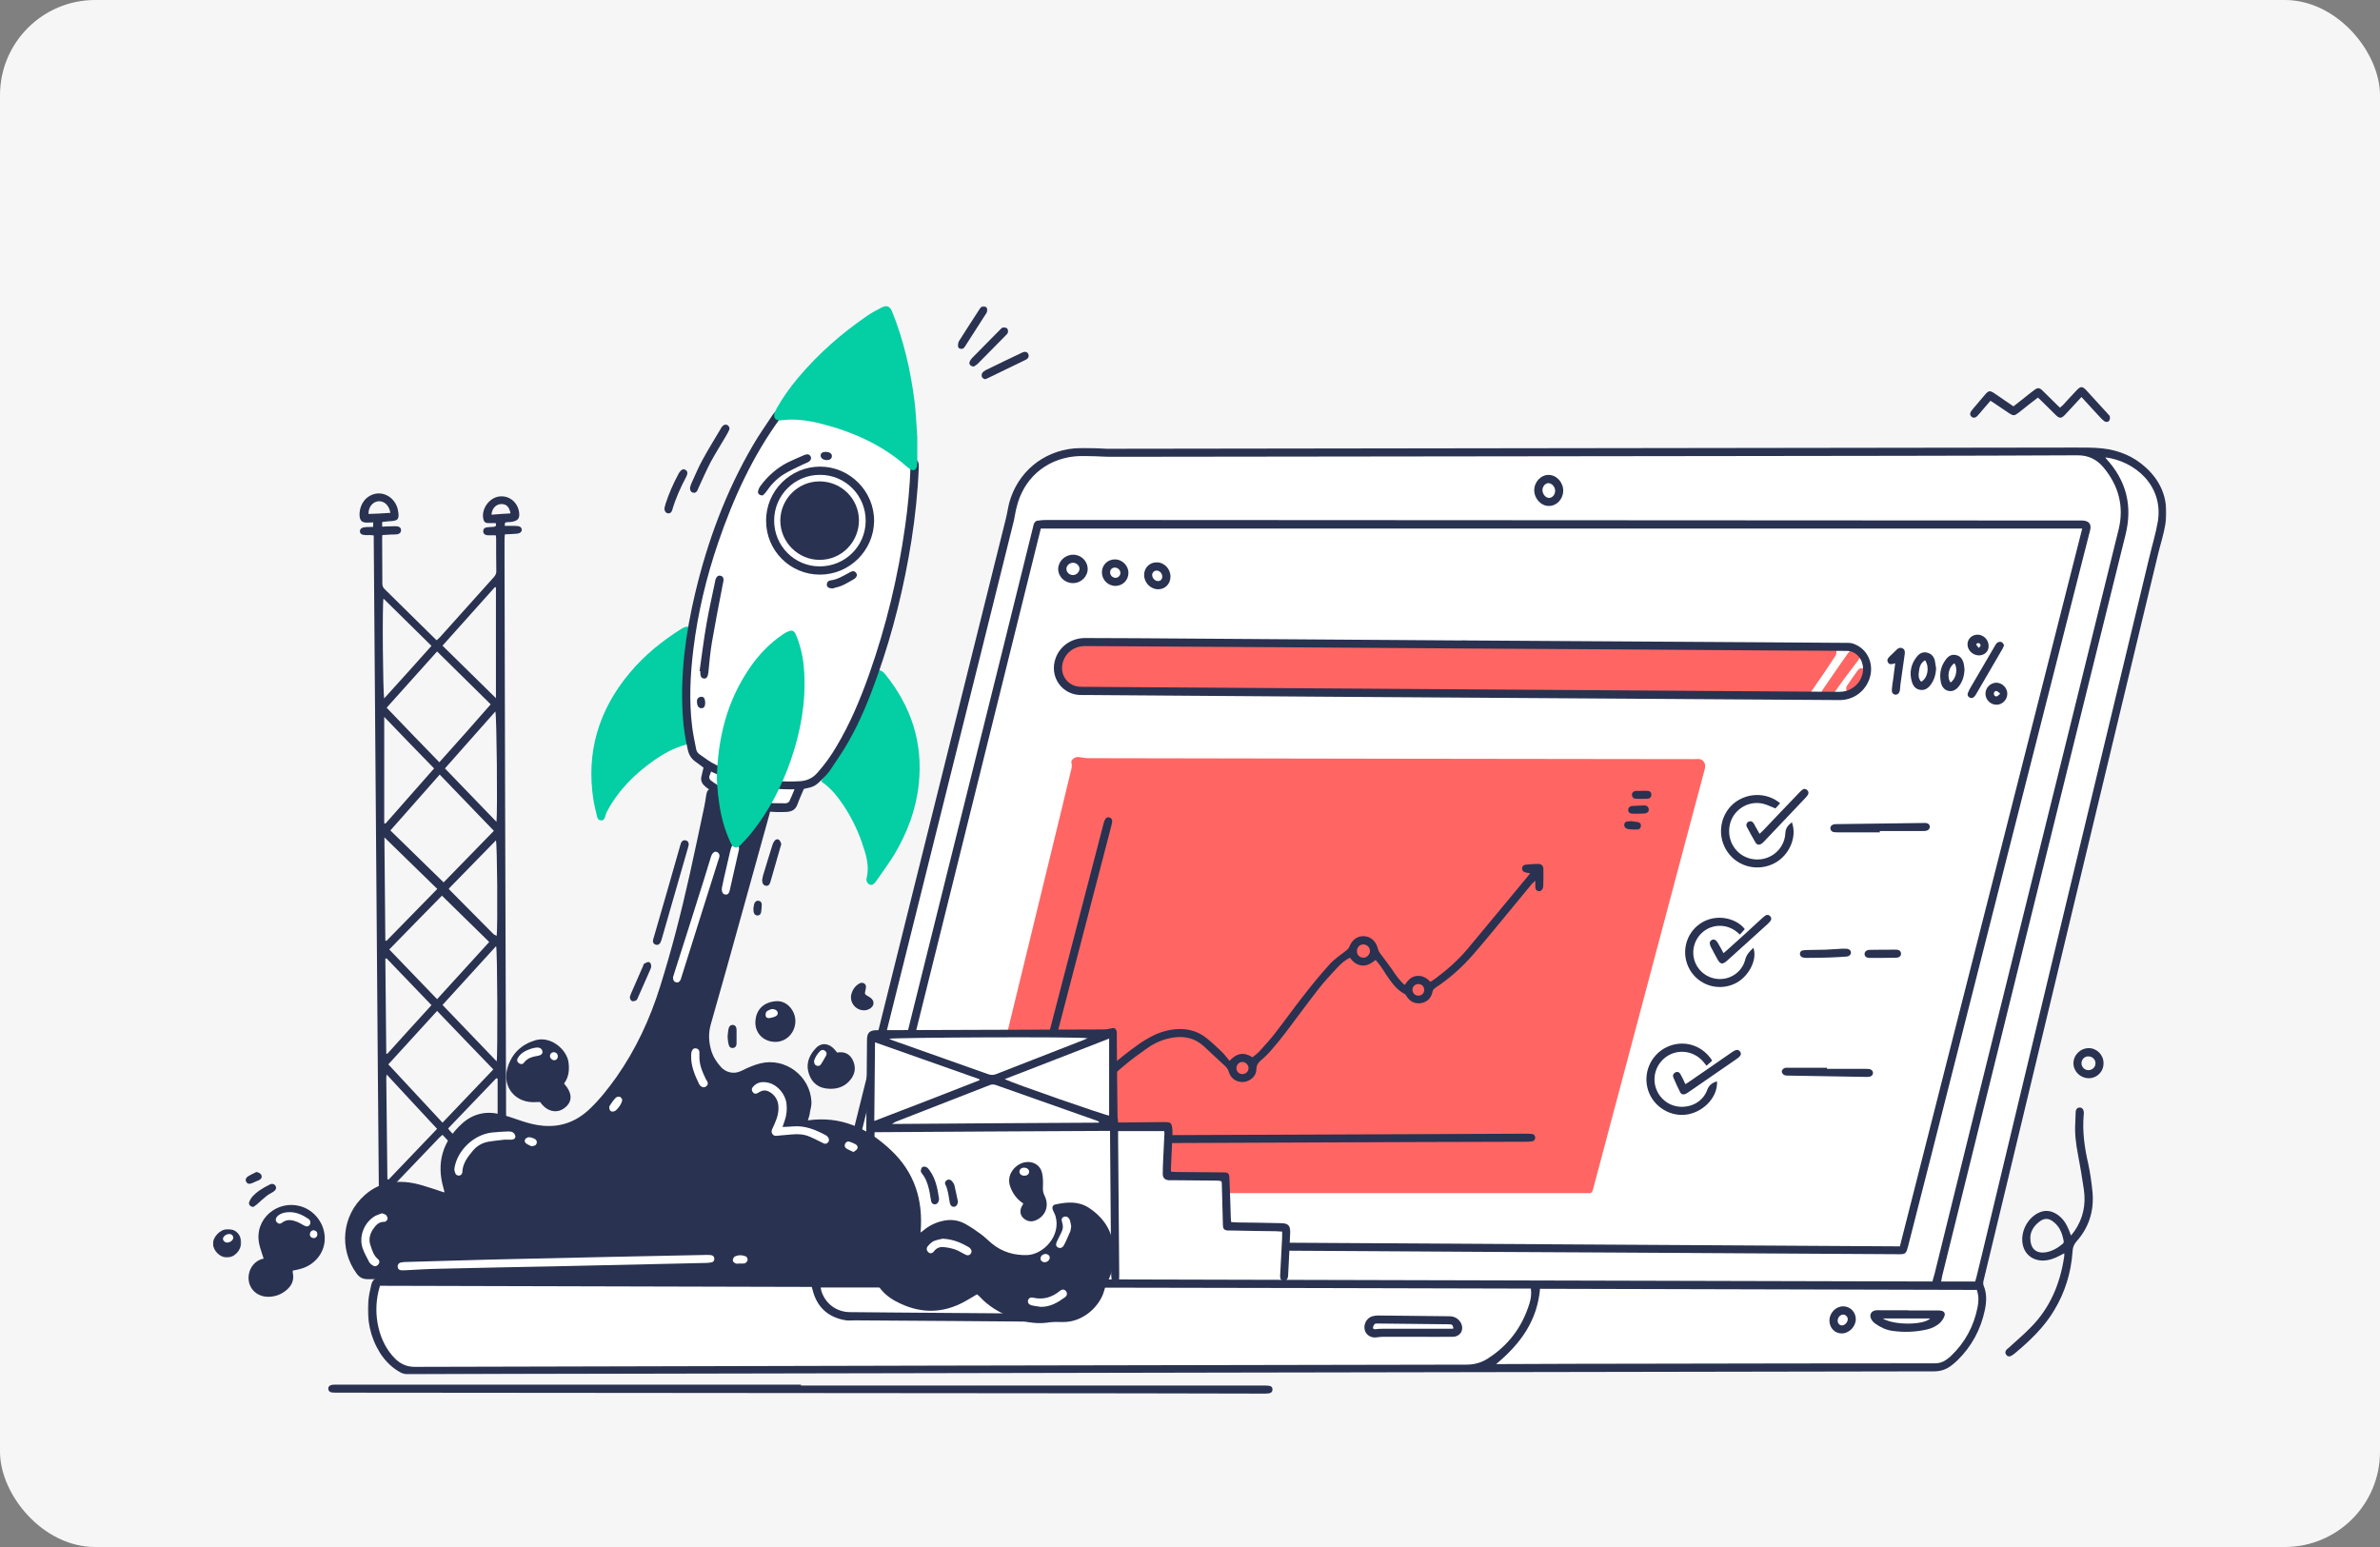 <svg width="2000" height="1300" viewBox="0 0 2000 1300" fill="none" xmlns="http://www.w3.org/2000/svg">
<rect x="0" y="0" width="2000" height="1300" fill="#808080" stroke="none"/>
<rect width="2000" height="1300" rx="80" fill="#F6F6F7"/>
<path fill-rule="evenodd" clip-rule="evenodd" d="M689.475 1077.46C690.888 1071.96 692.301 1066.78 693.557 1061.44C726.057 931.759 758.556 801.915 791.057 672.23C810.996 592.472 830.935 512.871 850.875 433.114C852.603 426.048 854.172 418.984 857.94 412.547C868.93 394.177 884.631 382.872 905.826 379.418C907.397 379.104 908.966 378.791 910.536 378.634C911.635 378.477 913.048 378.32 913.833 378.791C916.188 380.674 919.014 380.203 921.683 380.203C1097.84 379.104 1274 378.005 1450 377.064C1455.81 377.064 1461.62 378.005 1467.43 378.163C1523.8 378.947 1580.16 379.733 1636.52 380.517C1678.13 381.146 1719.89 381.616 1761.5 382.245C1763.54 382.245 1765.42 382.559 1767.15 381.146C1767.93 380.517 1769.35 380.517 1770.29 380.674C1789.45 386.327 1805.3 396.217 1813.15 415.529C1816.92 424.792 1818.02 434.527 1816.14 444.574C1815.66 446.929 1814.1 448.972 1813.62 451.326C1807.66 475.975 1801.69 500.625 1795.73 525.276C1773.27 618.222 1750.82 711.324 1728.37 804.271C1706.86 893.764 1685.35 983.099 1663.53 1072.43C1662.27 1077.77 1661.8 1082.8 1662.74 1088.29C1666.35 1110.74 1656.15 1127.7 1640.29 1142.14C1636.21 1145.91 1631.03 1146.85 1625.38 1146.85C1543.58 1146.85 1461.78 1147.01 1379.98 1147.17C1039.12 1147.64 698.267 1148.11 357.411 1148.58H351.446C349.561 1148.58 347.834 1148.58 346.421 1150.31C345.008 1152.03 342.967 1151.56 341.397 1150.31C338.728 1148.42 336.059 1146.38 333.704 1144.18C318.79 1131 312.038 1114.51 313.764 1094.57C314.235 1089.55 314.864 1084.68 315.491 1079.66C315.648 1078.56 315.963 1077.46 316.433 1076.36C317.376 1074.32 319.259 1073.53 320.986 1074.79C323.027 1076.2 324.911 1076.05 327.109 1076.05C396.191 1076.2 465.274 1076.52 534.355 1076.67C584.283 1076.83 634.209 1076.99 684.293 1076.99C686.178 1077.46 687.749 1077.46 689.475 1077.46" fill="white"/>
<path fill-rule="evenodd" clip-rule="evenodd" d="M1334.94 1002.62H1102.42H823.268C821.541 1002.62 819.813 1002.78 818.087 1002.46C815.104 1001.99 814.162 1000.42 814.789 997.752C840.068 893.66 865.501 789.722 890.78 685.629C893.763 673.225 896.746 660.978 899.728 648.575C900.357 646.063 901.141 643.866 900.357 641.04C899.571 638.528 903.496 635.702 906.48 636.172C909.306 636.643 912.132 637.115 914.802 637.115C1084.68 637.428 1254.4 637.742 1424.28 637.899C1426.63 637.899 1429.15 637.272 1431.19 639.469C1433.07 641.51 1433.23 643.552 1432.6 646.221C1428.05 663.335 1423.49 680.448 1418.94 697.405C1392.56 796.945 1366.03 896.329 1339.65 995.868C1339.18 997.438 1338.87 998.851 1338.4 1000.42C1337.77 1002.15 1336.67 1003.09 1334.94 1002.62" fill="#FF6663"/>
<mask id="mask0_0_190" style="mask-type:alpha" maskUnits="userSpaceOnUse" x="309" y="376" width="1512" height="779">
<path fill-rule="evenodd" clip-rule="evenodd" d="M309.142 376.007H1820.45V1154.91H309.142V376.007Z" fill="white"/>
</mask>
<g mask="url(#mask0_0_190)">
<path fill-rule="evenodd" clip-rule="evenodd" d="M689.681 1081.91C689.838 1082.69 689.838 1083.63 690.152 1084.58C693.292 1095.25 702.713 1102.47 714.017 1102.63C725.949 1102.79 738.039 1102.79 749.971 1102.95C797.543 1103.26 845.272 1103.73 892.845 1104.04C904.935 1104.2 915.767 1096.82 920.163 1085.67C920.636 1084.73 920.791 1083.63 921.262 1081.91H689.681ZM1769.24 384.338C1769.55 384.966 1769.71 385.281 1769.87 385.437C1786.83 403.806 1792.16 425.002 1786.2 449.181C1775.83 490.944 1765.47 532.707 1755.11 574.627C1714.13 740.58 1673 906.533 1632.02 1072.49C1631.71 1073.9 1631.55 1075.16 1631.23 1076.88H1659.81C1660.12 1075.63 1660.59 1074.37 1660.91 1073.11C1662.79 1065.42 1664.68 1057.57 1666.56 1049.88C1689.8 953.006 1713.03 855.978 1736.27 759.106C1759.51 662.235 1782.9 565.363 1806.14 468.335C1808.49 458.287 1811.63 448.238 1813.36 438.033C1818.07 407.888 1793.89 387.478 1769.24 384.338V384.338ZM1257.25 1146.28H1261.8C1302.47 1146.12 1343.13 1145.96 1383.8 1145.96C1464.5 1145.81 1545.35 1145.65 1626.05 1145.65C1629.82 1145.65 1632.96 1144.55 1635.94 1142.35C1637.04 1141.41 1638.3 1140.63 1639.24 1139.68C1651.17 1128.38 1658.71 1114.56 1661.85 1098.39C1662.79 1093.68 1662.95 1089.13 1661.22 1083.95C1538.92 1083.63 1416.45 1083.32 1294.15 1083.01C1291.79 1110.17 1277.35 1129.64 1257.25 1146.28V1146.28ZM1286.45 1082.85C1166.97 1082.53 1047.81 1082.22 928.641 1082.06C928.17 1083.63 927.699 1084.89 927.385 1086.15C923.617 1097.76 910.272 1111.27 893.002 1110.95C834.753 1110.17 776.505 1110.01 718.256 1109.54C715.901 1109.54 713.389 1109.85 711.034 1109.54C697.218 1107.34 687.799 1099.96 683.558 1086.46C683.087 1084.89 682.616 1083.32 682.145 1081.44C561.095 1081.12 440.202 1080.81 319.309 1080.49C318.839 1082.38 318.367 1083.63 318.053 1085.05C315.698 1095.25 315.698 1105.46 318.053 1115.66C320.408 1125.4 324.647 1134.19 331.712 1141.41C336.422 1146.12 341.604 1148.63 348.669 1148.63C643.208 1147.85 937.905 1147.22 1232.44 1146.75C1238.88 1146.75 1244.53 1145.18 1249.87 1141.88C1267.3 1130.89 1279.07 1115.35 1285.2 1095.57C1286.45 1091.48 1287.08 1087.56 1286.45 1082.85V1082.85ZM1623.86 1076.88C1624.48 1074.53 1625.11 1072.49 1625.74 1070.29C1648.98 976.086 1672.21 882.04 1695.61 787.838C1723.87 673.539 1752.28 559.242 1780.39 444.784C1785.1 425.473 1780.23 407.888 1767.67 392.816C1762.02 386.065 1754.95 382.454 1745.38 382.607C1647.25 383.082 1549.28 383.082 1451.15 383.239C1278.45 383.396 1105.74 383.71 933.038 383.867C928.798 383.867 924.561 383.553 920.163 383.396C914.354 383.396 908.388 382.925 902.736 383.553C878.243 386.222 859.874 402.55 854.222 426.572C853.28 430.183 852.809 433.794 852.023 437.405C833.654 511.511 815.128 585.774 796.601 659.88C762.531 796.63 728.461 933.224 694.391 1069.97C694.077 1071.39 693.92 1072.64 693.449 1074.53C1003.69 1075.31 1313.62 1076.1 1623.86 1076.88V1076.88ZM686.07 1074.53C688.111 1066.21 690.152 1058.36 692.193 1050.51C718.099 946.412 744.006 842.475 769.91 738.382C795.032 637.585 820.152 536.632 845.272 435.835C846.371 431.439 846.999 426.886 848.098 422.49C855.164 396.898 876.203 379.314 902.579 376.802C908.388 376.331 914.197 376.645 920.006 376.645C923.46 376.645 926.914 377.116 930.211 377.116C1201.04 376.802 1472.03 376.331 1742.86 376.017C1750.87 376.017 1758.88 375.86 1766.73 376.802C1780.55 378.372 1792.95 383.396 1803.31 392.973C1817.44 405.847 1822.62 422.019 1819.64 440.545C1818.23 449.024 1815.56 457.189 1813.52 465.509C1793.11 550.448 1772.69 635.544 1752.28 720.483C1730.77 810.29 1709.11 900.253 1687.6 990.059C1680.69 1018.79 1673.78 1047.52 1666.87 1076.1C1666.56 1077.35 1666.4 1079.08 1666.87 1080.18C1669.7 1086.93 1669.39 1093.84 1667.97 1100.75C1664.52 1117.23 1656.83 1131.52 1644.74 1143.3C1643.32 1144.71 1641.75 1145.96 1640.18 1147.22C1635.79 1150.68 1631.08 1152.4 1625.27 1152.4C1227.89 1153.03 830.671 1153.81 433.294 1154.6C402.835 1154.6 372.533 1154.91 342.075 1154.91C340.505 1154.91 338.777 1154.29 337.207 1153.66C329.671 1149.73 323.862 1143.92 319.309 1136.86C311.145 1123.67 308.162 1109.23 309.418 1093.84C309.889 1089.13 310.831 1084.58 311.93 1080.02C313.029 1075 315.698 1073.59 320.408 1073.59C356.205 1073.74 392.002 1073.74 427.799 1073.9C511.796 1074.06 595.636 1074.37 679.633 1074.68C681.988 1074.53 683.874 1074.53 686.07 1074.53V1074.53Z" fill="#293250"/>
</g>
<path fill-rule="evenodd" clip-rule="evenodd" d="M1240.96 542.65C1322.13 543.278 1425.29 543.906 1528.44 544.692C1531.26 544.692 1534.09 545.319 1536.29 542.65C1536.6 542.18 1537.86 542.023 1538.64 542.18C1542.1 542.807 1544.45 547.831 1542.57 550.814C1538.96 556.468 1535.19 561.963 1531.42 567.614C1528.28 572.325 1524.83 576.877 1521.69 581.744C1518.86 585.983 1515.09 587.71 1510.22 587.553C1480.39 587.239 1450.56 586.925 1420.73 586.454C1371.43 585.826 1322.29 585.356 1272.99 584.727C1170.47 583.628 1068.1 582.372 965.578 581.274C946.423 581.116 927.269 580.645 908.271 580.802C902.305 580.802 898.066 578.762 894.298 574.208C885.504 563.374 888.33 548.617 900.578 542.18C902.305 541.237 904.66 540.609 906.701 540.609C1010.95 541.08 1115.05 541.865 1240.96 542.65" fill="#FF6663"/>
<path fill-rule="evenodd" clip-rule="evenodd" d="M673.039 1164.33H1061.78C1063.19 1164.33 1064.61 1164.33 1066.02 1164.49C1068.06 1164.65 1069.32 1165.59 1069.32 1167.63C1069.32 1169.67 1067.9 1170.77 1066.02 1170.93C1064.45 1171.09 1062.88 1171.09 1061.31 1171.09C990.031 1170.93 918.594 1170.77 847.314 1170.77C659.537 1170.61 471.76 1170.46 283.984 1170.3C282.255 1170.3 280.53 1170.3 278.802 1170.14C277.074 1169.83 275.976 1168.89 275.818 1167C275.818 1165.28 276.918 1164.02 279.117 1163.71C280.373 1163.55 281.629 1163.55 283.042 1163.55H673.039V1164.33Z" fill="#293250"/>
<path fill-rule="evenodd" clip-rule="evenodd" d="M1706.13 1039.51C1705.97 1049.09 1710.68 1053.49 1718.84 1052.39C1724.34 1051.6 1729.05 1048.78 1733.29 1045.32C1733.91 1044.85 1734.39 1043.75 1734.23 1043.13C1732.97 1036.22 1730.62 1029.94 1724.34 1025.86C1721.36 1023.81 1718.21 1023.81 1715.07 1025.7C1709.58 1029.31 1706.44 1034.33 1706.13 1039.51M1740.35 1038.26C1741.61 1036.53 1742.71 1035.43 1743.49 1034.18C1750.56 1023.81 1752.91 1012.2 1751.19 999.951C1749.77 989.902 1748.05 980.012 1746.16 969.963C1744.43 961.17 1743.34 952.221 1743.96 943.114C1744.12 940.131 1744.12 937.15 1744.28 934.165C1744.43 932.281 1745.38 930.869 1747.42 930.712C1749.3 930.555 1750.71 931.811 1751.03 934.165C1751.19 934.95 1751.19 935.893 1751.03 936.677C1749.77 950.651 1751.66 964.153 1754.8 977.814C1756.52 985.664 1757.62 993.827 1758.41 1001.83C1759.82 1017.53 1755.43 1031.51 1744.91 1043.28C1742.55 1045.95 1741.76 1048.62 1741.61 1052.08C1740.35 1069.5 1735.33 1085.99 1726.22 1101.06C1717.74 1115.35 1705.81 1126.65 1693.25 1137.17C1692.31 1137.96 1691.21 1138.74 1690.11 1139.37C1688.54 1140.16 1686.97 1140 1685.87 1138.43C1684.77 1136.86 1685.09 1135.44 1686.19 1134.19C1686.5 1133.72 1686.97 1133.4 1687.44 1133.09C1693.72 1127.28 1700.32 1121.79 1706.28 1115.66C1722.61 1099.33 1731.09 1079.08 1734.54 1056.47C1734.7 1055.69 1734.7 1054.75 1734.7 1053.17C1733.13 1053.96 1732.03 1054.59 1730.77 1055.22C1726.38 1057.57 1721.67 1059.3 1716.49 1059.3C1707.38 1059.14 1700.79 1053.49 1699.53 1044.38C1698.27 1034.49 1703.77 1023.97 1712.56 1019.42C1718.06 1016.59 1723.24 1017.06 1728.42 1020.36C1733.29 1023.5 1736.27 1028.05 1738.47 1033.39C1738.94 1034.65 1739.57 1036.06 1740.35 1038.26" fill="#293250"/>
<path fill-rule="evenodd" clip-rule="evenodd" d="M1749.14 333.626C1746.32 336.609 1743.81 339.435 1741.14 342.261C1739.1 344.459 1737.06 346.657 1735.01 348.855C1732.19 351.681 1730.62 351.681 1727.79 349.012C1723.71 345.087 1719.63 341.005 1715.55 336.924C1714.6 335.981 1713.66 335.196 1712.56 334.097C1710.05 335.981 1707.54 337.865 1705.18 339.749C1702.2 342.104 1699.22 344.616 1696.08 346.971C1692.78 349.483 1691.84 349.483 1688.38 347.285C1683.83 344.302 1679.44 341.162 1674.88 338.179C1674.25 337.708 1673.63 337.394 1672.68 336.766C1670.33 339.435 1668.13 342.104 1665.77 344.774C1664.36 346.343 1663.11 348.07 1661.54 349.64C1659.81 351.367 1657.92 351.367 1656.67 350.111C1655.1 348.699 1655.41 346.971 1656.51 345.401C1657.92 343.517 1659.65 341.633 1661.22 339.749C1663.58 337.08 1665.77 334.254 1668.13 331.585C1671.11 328.131 1672.21 327.974 1676.14 330.643C1681.32 334.097 1686.5 337.708 1691.99 341.476C1695.45 338.807 1698.9 335.981 1702.36 333.312C1704.55 331.585 1706.6 329.858 1708.79 328.288C1712.41 325.462 1713.66 325.462 1716.8 328.602C1720.73 332.527 1724.65 336.452 1728.73 340.377C1729.36 341.005 1730.15 341.79 1731.09 342.575C1732.03 341.79 1732.82 341.162 1733.6 340.377C1737.53 336.138 1741.29 331.899 1745.22 327.817C1748.36 324.519 1749.93 324.519 1753.07 327.817C1759.19 334.411 1765.16 341.005 1771.28 347.756C1771.91 348.541 1772.85 349.326 1773.01 350.111C1773.17 351.21 1773.01 352.78 1772.38 353.565C1771.44 354.821 1769.87 354.821 1768.46 354.036C1767.36 353.251 1766.26 352.152 1765.32 351.21C1759.98 345.558 1754.8 339.749 1749.14 333.626" fill="#293250"/>
<path fill-rule="evenodd" clip-rule="evenodd" d="M1533.77 586.297C1531.26 586.454 1529.69 584.57 1530.32 582.372C1530.63 581.116 1531.42 580.017 1532.05 579.074C1538.64 569.498 1545.24 559.764 1551.99 550.186C1552.62 549.401 1553.09 548.616 1553.87 547.831C1555.13 546.418 1556.7 546.104 1558.42 547.046C1558.58 547.046 1558.58 547.203 1558.74 547.36C1564.55 550.657 1564.39 551.128 1560.31 556.467C1553.71 565.102 1547.12 573.737 1541.15 582.529C1539.11 585.669 1535.82 584.57 1533.77 586.297" fill="#FF6663"/>
<path fill-rule="evenodd" clip-rule="evenodd" d="M1760.92 893.502C1760.92 890.204 1758.25 887.694 1754.8 887.694C1751.66 887.694 1749.14 890.363 1749.14 893.502C1749.14 896.642 1751.66 899.154 1754.8 899.311C1758.25 899.311 1760.92 896.8 1760.92 893.502M1754.95 906.063C1748.05 905.905 1742.39 900.253 1742.39 893.502C1742.39 886.593 1748.2 880.784 1755.27 880.784C1762.02 880.784 1767.67 886.438 1767.67 893.344C1767.83 900.567 1762.02 906.219 1754.95 906.063" fill="#293250"/>
<path fill-rule="evenodd" clip-rule="evenodd" d="M1568.16 564.474C1567.53 565.73 1567.22 566.672 1566.59 567.456C1563.76 571.538 1560.94 575.621 1557.95 579.704C1556.38 581.743 1554.5 582.216 1552.77 581.274C1551.2 580.175 1550.89 578.132 1552.3 575.935C1555.13 571.696 1558.11 567.456 1561.09 563.374C1562.19 561.805 1563.76 561.019 1565.49 561.805C1566.9 562.432 1567.37 563.688 1568.16 564.474" fill="#FF6663"/>
<path fill-rule="evenodd" clip-rule="evenodd" d="M726.106 1042.18C1016.56 1043.91 1306.55 1045.64 1596.54 1047.37C1647.72 846.086 1698.75 645.436 1749.77 444.157H874.633C825.333 643.081 775.72 842.318 726.106 1042.18M1160.69 1051.45C1015.78 1050.66 870.708 1049.72 725.792 1048.94C719.512 1048.94 717.942 1046.9 719.512 1040.62C733.956 982.365 748.401 924.118 763.002 865.868C788.908 761.933 814.658 657.995 840.562 554.06C849.668 517.164 858.933 480.11 868.038 443.214C868.353 441.958 868.509 440.702 869.137 439.603C869.609 438.662 870.708 437.719 871.649 437.563C874.475 437.092 877.459 436.934 880.441 436.934C1169.49 437.092 1458.37 437.249 1747.42 437.406H1749.93C1755.43 437.563 1757.78 440.545 1756.37 445.726C1754.64 452.477 1752.91 459.228 1751.19 465.981C1708.17 635.074 1665.15 804.323 1622.28 973.416C1616 998.066 1609.72 1022.56 1603.45 1047.21C1601.72 1053.65 1601.4 1054.12 1594.81 1053.96C1515.37 1053.49 1435.76 1053.02 1356.32 1052.55C1291.16 1052.23 1226.01 1051.92 1160.69 1051.45" fill="#293250"/>
<path fill-rule="evenodd" clip-rule="evenodd" d="M1306.86 412.442C1306.86 409.144 1304.04 406.005 1301.21 406.005C1298.54 406.005 1296.19 408.831 1296.19 411.814C1296.19 415.111 1298.7 418.25 1301.53 418.408C1304.35 418.565 1306.86 415.739 1306.86 412.442M1289.28 411.971C1289.28 404.906 1294.93 398.94 1301.53 399.097C1308.28 399.254 1313.77 405.534 1313.62 412.599C1313.46 419.506 1308.12 425.159 1301.68 425.159C1295.09 425.316 1289.28 419.036 1289.28 411.971" fill="#293250"/>
<path fill-rule="evenodd" clip-rule="evenodd" d="M1221.45 1116.29C1220.51 1112.99 1220.51 1112.83 1216.74 1112.83C1197.28 1112.68 1177.65 1112.37 1158.18 1112.21C1157.24 1112.21 1155.83 1112.05 1155.35 1112.52C1154.57 1113.31 1153.78 1114.56 1153.78 1115.66C1153.78 1117.08 1155.2 1117.08 1156.45 1116.92C1158.5 1116.6 1160.69 1116.6 1162.89 1116.6H1220.2C1220.35 1116.6 1220.98 1116.45 1221.45 1116.29M1190.52 1123.35H1162.74C1160.69 1123.35 1158.81 1123.51 1156.77 1123.83C1152.06 1124.45 1147.98 1121.94 1146.88 1117.7C1145.62 1112.99 1148.29 1107.81 1152.84 1106.24C1154.41 1105.77 1156.14 1105.46 1157.87 1105.46C1177.81 1105.61 1197.75 1105.93 1217.69 1106.09C1222.08 1106.09 1225.38 1107.81 1227.58 1111.58C1230.72 1117.55 1227.11 1123.51 1220.35 1123.35C1210.46 1123.35 1200.42 1123.51 1190.52 1123.35" fill="#293250"/>
<path fill-rule="evenodd" clip-rule="evenodd" d="M1582.25 1107.97C1591.36 1113.78 1616.63 1113.62 1621.97 1107.97H1582.25ZM1603.6 1101.22H1627.47C1628.57 1101.22 1629.82 1101.22 1630.92 1101.37C1633.9 1101.85 1635 1103.73 1633.75 1106.56C1632.96 1108.28 1631.86 1110.01 1630.45 1111.42C1627.31 1114.41 1623.38 1116.29 1619.15 1117.23C1609.41 1119.43 1599.68 1119.74 1589.94 1118.33C1584.76 1117.55 1580.21 1115.35 1575.97 1112.36C1574.56 1111.42 1573.3 1110.01 1572.52 1108.6C1570.47 1104.83 1572.52 1101.37 1576.75 1101.06C1577.85 1100.9 1578.95 1101.06 1580.21 1101.06H1603.76C1603.6 1101.06 1603.6 1101.22 1603.6 1101.22V1101.22Z" fill="#293250"/>
<path fill-rule="evenodd" clip-rule="evenodd" d="M1548.81 1104.67C1546.29 1104.83 1544.26 1107.18 1544.26 1109.85C1544.26 1112.05 1545.83 1113.78 1547.87 1113.78C1550.38 1113.78 1552.89 1110.95 1552.73 1108.28C1552.58 1106.24 1550.69 1104.67 1548.81 1104.67M1537.35 1109.7C1537.35 1103.26 1542.68 1097.76 1548.96 1097.76C1554.93 1097.76 1559.64 1102.79 1559.48 1108.75C1559.33 1115.04 1553.68 1120.53 1547.71 1120.53C1541.74 1120.53 1537.35 1115.82 1537.35 1109.7" fill="#293250"/>
<path fill-rule="evenodd" clip-rule="evenodd" d="M1232.13 544.954C1232.13 544.797 1232.13 544.797 1232.13 544.954C1126 544.167 1019.7 543.541 913.57 542.911H910.586C902.266 543.384 895.672 548.565 893.315 555.943C889.861 566.777 897.241 577.14 908.546 577.14C1043.57 578.08 1178.59 578.867 1313.62 579.809C1391.02 580.28 1468.26 580.906 1545.67 581.379C1554.15 581.379 1561.68 576.354 1564.51 568.347C1567.33 560.654 1564.66 552.333 1558.07 548.565C1556.5 547.621 1554.62 547.152 1552.89 546.995C1535.15 546.836 1517.56 546.679 1499.82 546.679C1410.49 546.053 1321.31 545.423 1232.13 544.954M1232.44 538.203C1316.76 538.672 1401.07 539.302 1485.38 539.771C1508.14 539.928 1530.75 540.085 1553.52 540.242C1555.09 540.242 1556.66 540.558 1558.07 541.184C1569.06 545.266 1574.71 557.199 1571.42 568.974C1568.12 580.592 1557.76 588.442 1545.67 588.285C1400.91 587.343 1256.31 586.403 1111.55 585.461C1045.77 584.99 979.982 584.517 914.197 584.048H909.487C892.689 584.674 881.227 568.66 887.192 552.804C890.96 542.754 900.539 536.16 911.842 536.16C925.972 536.16 940.104 536.317 954.234 536.317C1045.45 536.946 1136.67 537.573 1227.74 538.203C1229.31 538.046 1230.87 538.046 1232.44 538.203C1232.44 538.046 1232.44 538.046 1232.44 538.203" fill="#293250"/>
<path fill-rule="evenodd" clip-rule="evenodd" d="M866.468 954.263H871.02C1007.93 953.792 1144.84 953.319 1281.59 952.693C1283.47 952.693 1285.35 952.693 1287.08 952.85C1288.81 953.007 1290.07 954.106 1290.07 955.831C1290.22 957.717 1289.12 958.814 1287.4 959.13C1285.51 959.444 1283.63 959.444 1281.9 959.444C1221.93 959.601 1161.95 959.756 1102.13 960.07L866.625 961.014C858.932 961.014 857.833 959.601 859.717 952.063C882.169 866.026 904.463 779.831 926.915 693.793C927.386 692.066 927.7 690.495 928.485 688.925C929.113 687.356 930.526 686.413 932.253 686.885C933.98 687.356 934.765 688.769 934.608 690.495C934.451 691.751 934.137 693.007 933.822 694.263C917.652 756.438 901.48 818.453 885.309 880.628C879.343 903.863 873.22 926.944 867.253 950.181C866.939 951.28 866.782 952.536 866.468 954.263" fill="#293250"/>
<path fill-rule="evenodd" clip-rule="evenodd" d="M1191.78 836.667C1194.61 836.822 1196.65 834.783 1196.8 832.114C1196.96 829.286 1195.08 827.089 1192.25 826.932C1189.27 826.774 1187.07 828.816 1186.91 831.798C1187.07 834.467 1188.95 836.667 1191.78 836.667M1044.04 902.607C1046.87 902.607 1049.22 900.41 1049.22 897.584C1049.22 894.915 1046.71 892.403 1044.04 892.403C1041.21 892.403 1039.02 894.757 1039.02 897.584C1039.02 900.41 1041.21 902.607 1044.04 902.607M1145.78 804.795C1148.6 804.795 1151.12 802.126 1151.27 799.298C1151.27 796.16 1148.76 793.646 1145.62 793.646C1142.48 793.646 1140.13 796.315 1140.28 799.457C1140.28 802.597 1142.8 804.795 1145.78 804.795M1033.21 891.461C1039.49 884.71 1045.45 883.924 1052.52 888.478C1054.4 886.907 1056.44 885.494 1058.17 883.611C1062.72 878.587 1067.28 873.718 1071.36 868.38C1079.37 858.175 1086.9 847.499 1094.91 837.293C1102.13 828.03 1109.51 818.924 1117.36 810.29C1121.29 805.894 1126.47 802.597 1131.18 798.827C1132.43 797.885 1133.37 796.945 1134 795.373C1136.36 789.408 1141.07 786.268 1146.72 786.739C1152.22 787.209 1156.3 791.134 1157.87 797.102C1158.18 798.358 1158.81 799.771 1159.59 800.87C1162.89 805.422 1166.35 809.661 1169.49 814.215C1172.63 818.924 1175.77 823.791 1180.48 827.716C1182.83 824.105 1185.5 820.809 1190.21 820.18C1194.92 819.553 1198.53 821.436 1201.99 825.047C1203.56 824.105 1205.13 823.164 1206.54 822.065C1216.27 814.842 1225.38 806.678 1233.23 797.416C1245.32 782.971 1257.25 768.37 1269.34 753.926C1273.89 748.43 1278.45 742.934 1283 737.439C1283.94 736.34 1284.73 735.242 1285.83 733.828C1284.26 733.514 1283 733.514 1281.74 733.044C1280.02 732.572 1278.92 731.474 1279.08 729.589C1279.23 727.706 1280.33 726.764 1282.21 726.607C1285.67 726.293 1289.12 725.978 1292.42 725.978C1295.4 725.978 1296.97 727.392 1296.97 730.532C1297.13 735.242 1296.97 739.951 1296.82 744.662C1296.82 745.289 1296.66 746.075 1296.34 746.702C1295.72 748.115 1294.62 749.058 1293.05 748.901C1291.48 748.744 1290.38 747.645 1290.22 746.075C1290.06 744.347 1290.22 742.62 1290.22 740.108C1288.81 741.364 1288.02 741.993 1287.4 742.62C1278.6 753.296 1269.81 763.973 1261.02 774.65C1253.33 783.913 1245.79 793.177 1237.94 802.126C1228.68 812.802 1218.16 822.222 1206.22 830.072C1204.81 831.015 1204.03 832.114 1203.71 833.684C1202.61 838.865 1199.32 842.003 1194.29 842.947C1189.11 843.731 1185.03 841.848 1182.2 837.452C1181.73 836.667 1181.1 835.566 1180.32 835.254C1173.41 831.641 1169.33 825.519 1165.09 819.396C1163.36 816.727 1161.79 814.058 1159.91 811.546C1158.81 809.976 1157.4 808.405 1155.98 806.678C1152.53 809.347 1149.08 811.703 1144.68 811.389C1140.28 810.917 1136.99 808.563 1134.47 804.795C1130.23 806.835 1126.94 809.661 1123.95 812.959C1118.62 818.61 1113.28 824.42 1108.41 830.542C1098.83 842.79 1089.73 855.349 1080.31 867.753C1076.54 872.778 1072.46 877.643 1068.38 882.355C1065.86 885.337 1063.2 888.006 1060.21 890.518C1057.7 892.717 1055.81 894.6 1055.81 898.525C1055.81 904.178 1050.79 908.574 1045.3 909.201C1039.49 909.674 1034.46 906.69 1032.74 901.037C1031.95 898.368 1030.54 896.642 1028.5 894.915C1022.53 889.576 1016.88 883.924 1010.91 878.587C1003.53 872.148 994.898 870.423 985.32 871.993C977.627 873.249 970.561 876.23 964.124 880.785C957.217 885.651 950.466 890.518 944.029 896.013C931.939 906.218 920.006 916.737 909.801 928.827C909.487 929.299 909.016 929.769 908.546 930.083C907.132 931.182 905.562 931.339 904.306 930.083C903.05 928.985 902.893 927.571 903.679 926.158C904.621 924.745 905.562 923.332 906.661 922.076C922.047 905.276 938.848 890.205 957.53 877.017C960.67 874.817 963.967 872.935 967.423 871.049C973.231 867.91 979.512 865.868 986.106 865.084C996.468 863.828 1006.04 865.868 1014.21 872.619C1018.76 876.23 1023 880.312 1027.24 884.395C1029.28 886.437 1031.01 888.792 1033.21 891.461" fill="#293250"/>
<path fill-rule="evenodd" clip-rule="evenodd" d="M1495.9 674.953C1494.48 676.68 1493.07 678.093 1491.97 679.349C1488.2 677.936 1484.75 676.052 1480.98 675.267C1468.42 672.598 1455.86 681.076 1453.51 693.636C1450.99 706.667 1459 719.071 1471.72 721.74C1486 724.723 1499.51 714.675 1500.29 700.23C1500.45 695.677 1502.81 693.322 1505.79 690.967C1510.34 703.215 1503.75 718.757 1491.19 725.352C1477.53 732.573 1460.73 728.648 1451.93 716.246C1442.99 703.684 1444.71 686.571 1455.86 676.052C1467.01 666.003 1484.12 665.22 1495.9 674.953" fill="#293250"/>
<path fill-rule="evenodd" clip-rule="evenodd" d="M1438.75 891.147C1438.28 891.774 1437.96 892.246 1437.49 892.56C1436.39 893.502 1435.29 894.444 1434.04 895.543C1433.1 894.287 1432.15 893.188 1431.37 892.246C1422.73 882.041 1407.5 880.942 1397.77 890.048C1390.86 896.485 1388.51 906.376 1391.8 915.168C1395.1 923.961 1403.42 929.927 1412.84 930.084C1422.73 930.241 1431.37 924.903 1434.67 915.796C1436.24 911.557 1439.06 909.987 1442.83 908.574C1443.77 920.978 1432.78 933.538 1418.81 936.364C1404.52 939.19 1389.76 930.555 1385.05 916.424C1380.34 902.137 1386.94 886.594 1400.44 879.998C1414.25 873.404 1430.11 877.802 1438.75 891.147" fill="#293250"/>
<path fill-rule="evenodd" clip-rule="evenodd" d="M1466.22 780.772C1464.97 782.185 1463.71 783.598 1462.14 785.325C1461.04 784.385 1460.1 783.598 1459.16 782.815C1451.31 776.69 1440.47 776.377 1432.47 782.028C1424.3 787.837 1420.85 798.357 1424.15 807.778C1427.44 817.042 1436.39 823.163 1446.28 822.692C1455.7 822.378 1464.18 815.785 1466.54 806.522C1467.64 802.125 1470.3 799.456 1473.45 796.473C1477.06 806.678 1469.21 821.436 1457.43 826.774C1443.62 833.055 1427.44 827.873 1419.91 814.685C1412.37 801.341 1416.3 784.54 1428.86 776.062C1442.2 767.114 1459.32 771.666 1466.22 780.772" fill="#293250"/>
<path fill-rule="evenodd" clip-rule="evenodd" d="M1579.74 699.444H1544.73C1543.63 699.444 1542.37 699.444 1541.27 699.288C1539.54 699.131 1538.44 698.032 1538.13 696.305C1537.97 694.577 1539.07 693.164 1541.11 692.694C1541.9 692.537 1542.84 692.537 1543.63 692.537C1567.65 692.222 1591.83 691.908 1615.85 691.594H1618.36C1620.24 691.751 1621.66 692.85 1621.66 694.734C1621.66 696.775 1620.24 697.718 1618.52 698.188C1617.42 698.345 1616.32 698.345 1615.06 698.345H1579.58C1579.74 698.974 1579.74 699.288 1579.74 699.444" fill="#293250"/>
<path fill-rule="evenodd" clip-rule="evenodd" d="M1535.31 898.213H1567.81C1568.75 898.213 1569.84 898.213 1570.79 898.368C1572.83 898.682 1574.09 900.254 1573.93 901.824C1573.77 903.549 1572.51 904.65 1570.79 904.805C1570 904.962 1569.06 904.962 1568.28 904.962C1546.45 904.65 1524.63 904.179 1502.81 903.863C1501.55 903.863 1500.14 903.863 1499.04 903.237C1498.1 902.607 1497.15 901.194 1497.31 900.254C1497.31 899.312 1498.41 898.056 1499.51 897.584C1500.61 897.112 1502.02 897.269 1503.28 897.269H1535.31V898.213Z" fill="#293250"/>
<path fill-rule="evenodd" clip-rule="evenodd" d="M1478.63 700.701C1479.88 699.445 1480.82 698.503 1481.92 697.562C1491.81 687.2 1501.55 676.837 1511.44 666.632C1512.38 665.532 1513.48 664.59 1514.58 663.649C1515.84 662.707 1517.25 662.707 1518.51 663.806C1519.92 665.062 1520.08 666.475 1519.13 668.044C1518.66 668.83 1517.88 669.614 1517.25 670.4C1505.63 682.645 1494.17 694.734 1482.55 706.982C1481.92 707.609 1481.45 708.238 1480.67 708.708C1478.63 710.278 1476.59 710.278 1475.17 707.924C1472.66 703.684 1470.31 699.289 1467.95 694.893C1467.01 693.164 1467.79 691.282 1469.36 690.495C1471.09 689.712 1472.5 690.183 1473.45 691.594C1474.07 692.538 1474.7 693.478 1475.17 694.577C1476.27 696.463 1477.37 698.346 1478.63 700.701" fill="#293250"/>
<path fill-rule="evenodd" clip-rule="evenodd" d="M1416.3 911.087C1417.87 910.143 1419.12 909.203 1420.38 908.418C1431.68 900.568 1443.14 892.717 1454.45 884.867C1455.55 884.081 1456.49 883.454 1457.75 882.825C1459.47 881.884 1461.04 882.041 1462.3 883.768C1463.55 885.494 1462.77 887.065 1461.36 888.321C1460.73 888.949 1459.94 889.419 1459.32 889.891C1445.97 899.154 1432.62 908.261 1419.28 917.524C1418.65 917.994 1417.87 918.466 1417.08 918.937C1414.73 920.193 1412.84 919.879 1411.74 917.524C1409.7 913.599 1407.98 909.517 1406.25 905.592C1405.46 903.706 1406.09 902.138 1407.82 901.194C1409.7 900.254 1411.27 901.037 1412.21 902.766C1413.63 905.278 1414.88 908.104 1416.3 911.087" fill="#293250"/>
<path fill-rule="evenodd" clip-rule="evenodd" d="M1448.48 800.87C1449.89 799.614 1450.99 798.672 1452.25 797.571C1461.67 789.095 1471.09 780.616 1480.35 771.981C1481.3 771.196 1482.24 770.254 1483.34 769.469C1484.75 768.527 1486.32 768.527 1487.58 769.94C1488.83 771.352 1488.67 772.766 1487.58 774.179C1487.11 774.807 1486.48 775.435 1485.85 776.063C1474.39 786.425 1462.93 796.945 1451.31 807.307C1447.38 810.761 1445.66 810.447 1443.14 805.894C1441.42 802.753 1439.69 799.614 1438.12 796.474C1437.81 796.003 1437.49 795.532 1437.33 794.902C1436.39 792.549 1436.71 790.977 1438.28 790.037C1440 788.938 1441.73 789.566 1443.3 791.921C1444.09 793.177 1444.87 794.59 1445.66 796.003C1446.28 797.259 1447.07 798.515 1447.7 799.771C1447.7 800.242 1447.86 800.399 1448.48 800.87" fill="#293250"/>
<path fill-rule="evenodd" clip-rule="evenodd" d="M1617.73 554.844C1613.81 557.042 1613.02 560.654 1612.55 564.265C1612.08 567.405 1612.08 570.388 1614.43 572.9C1619.93 569.917 1621.66 560.811 1617.73 554.844M1627 561.753C1626.68 566.777 1625.43 571.33 1622.44 575.412C1620.24 578.395 1617.26 580.436 1613.34 579.651C1609.57 579.022 1607.53 576.197 1606.58 572.743C1604.39 565.364 1605.8 558.298 1610.51 552.175C1612.39 549.663 1615.06 547.779 1618.52 548.25C1622.44 548.878 1624.95 551.233 1625.9 555.001C1626.37 557.199 1626.52 559.555 1627 561.753" fill="#293250"/>
<path fill-rule="evenodd" clip-rule="evenodd" d="M1642.38 557.356C1637.51 560.339 1635.79 568.818 1639.08 573.528C1643.8 570.545 1645.52 562.066 1642.38 557.356M1650.86 563.008C1650.55 568.033 1649.29 572.586 1646.15 576.668C1643.95 579.494 1641.13 581.378 1637.36 580.593C1633.75 579.808 1631.86 576.982 1631.08 573.685C1629.51 566.619 1630.76 560.025 1635.16 554.216C1637.2 551.39 1639.87 549.663 1643.64 550.448C1647.41 551.233 1649.13 553.902 1650.08 557.199C1650.55 559.083 1650.7 561.124 1650.86 563.008" fill="#293250"/>
<path fill-rule="evenodd" clip-rule="evenodd" d="M901.637 483.251C904.62 483.251 907.132 480.739 907.132 477.913C907.132 475.243 904.62 473.044 901.794 472.888C898.811 472.888 896.142 475.243 896.142 478.07C896.142 480.894 898.654 483.251 901.637 483.251M914.04 477.913C914.04 484.507 908.545 490.002 901.637 490.002C894.729 490.002 889.235 484.664 889.235 478.07C889.391 471.475 895.043 466.137 901.794 466.137C908.545 466.137 913.883 471.475 914.04 477.913" fill="#293250"/>
<path fill-rule="evenodd" clip-rule="evenodd" d="M1684.14 542.127C1683.52 543.54 1683.2 544.639 1682.57 545.581C1675.2 558.297 1667.82 571.016 1660.44 583.576C1659.97 584.36 1659.49 584.989 1658.87 585.616C1657.77 586.716 1656.35 586.872 1654.94 586.088C1653.69 585.303 1653.06 583.89 1653.69 582.32C1654.16 581.221 1654.63 580.279 1655.1 579.179C1662.16 567.091 1669.23 555.002 1676.29 542.912C1676.92 541.813 1677.55 540.557 1678.65 539.928C1679.59 539.301 1681.16 539.144 1682.1 539.615C1682.89 539.928 1683.36 541.184 1684.14 542.127" fill="#293250"/>
<path fill-rule="evenodd" clip-rule="evenodd" d="M941.517 481.68C941.672 479.325 939.633 477.127 937.12 476.969C934.765 476.813 933.038 478.382 932.88 480.581C932.723 483.25 934.608 485.448 937.434 485.605C939.633 485.448 941.36 483.878 941.517 481.68M948.266 481.366C948.266 487.488 943.558 492.2 937.591 492.357C931.31 492.514 926.129 487.488 925.972 481.209C925.816 474.929 930.683 470.062 936.963 470.062C942.93 470.062 948.266 475.243 948.266 481.366" fill="#293250"/>
<path fill-rule="evenodd" clip-rule="evenodd" d="M976.685 484.507C976.685 481.838 974.486 479.483 971.974 479.483C969.934 479.483 968.207 481.051 968.207 483.251C968.207 485.763 970.561 488.275 973.073 488.275C975.272 488.275 976.685 486.862 976.685 484.507M983.592 484.507C983.592 490.63 979.197 495.183 973.23 495.183C966.951 495.183 961.611 489.845 961.454 483.408C961.297 477.283 966.009 472.417 972.132 472.574C978.411 472.574 983.592 478.07 983.592 484.507" fill="#293250"/>
<path fill-rule="evenodd" clip-rule="evenodd" d="M1592.61 557.356C1590.1 558.141 1587.74 558.926 1586.49 556.571C1585.23 554.216 1586.96 552.489 1588.53 551.076C1590.26 549.349 1591.98 547.779 1593.71 546.052C1595.12 544.639 1596.85 543.854 1598.73 544.796C1600.62 545.738 1600.93 547.622 1600.62 549.663C1599.36 558.141 1598.26 566.62 1597.01 575.098C1596.85 576.825 1596.69 578.552 1596.54 580.122C1596.22 582.32 1594.81 583.733 1592.93 583.733C1591.04 583.733 1589.63 582.163 1589.79 579.965C1589.94 576.511 1590.57 573.214 1591.04 569.76C1591.51 565.677 1591.98 561.752 1592.61 557.356" fill="#293250"/>
<path fill-rule="evenodd" clip-rule="evenodd" d="M1534.21 798.043C1537.82 797.886 1541.27 797.572 1544.88 797.417C1547.08 797.258 1549.12 797.101 1551.32 797.258C1553.67 797.258 1555.24 798.514 1555.4 800.241C1555.56 802.125 1553.99 803.696 1551.48 803.853C1546.77 804.167 1542.06 804.481 1537.35 804.638C1530.91 804.795 1524.47 804.952 1518.04 804.952C1514.42 804.952 1512.7 803.853 1512.54 801.654C1512.54 799.299 1514.11 798.357 1517.88 798.357C1523.37 798.2 1528.71 798.2 1534.21 798.043C1534.21 798.2 1534.21 798.043 1534.21 798.043" fill="#293250"/>
<path fill-rule="evenodd" clip-rule="evenodd" d="M1680.85 582.947C1679.59 581.848 1678.81 580.906 1677.87 580.749C1676.45 580.435 1675.51 581.536 1675.51 582.947C1675.51 584.518 1676.61 585.461 1678.02 585.147C1678.81 584.99 1679.44 584.048 1680.85 582.947M1686.81 583.261C1686.66 588.13 1682.57 592.211 1677.71 592.211C1672.68 592.211 1668.45 587.973 1668.45 582.947C1668.45 577.923 1672.68 573.686 1677.71 573.686C1682.73 573.841 1686.97 578.237 1686.81 583.261" fill="#293250"/>
<path fill-rule="evenodd" clip-rule="evenodd" d="M1662.79 544.482C1663.58 543.54 1664.36 543.069 1664.36 542.598C1664.36 541.184 1663.42 540.243 1662.01 540.4C1661.54 540.4 1660.59 541.499 1660.59 541.499C1661.07 542.44 1661.85 543.226 1662.79 544.482M1663.11 550.762C1657.92 550.762 1653.37 546.523 1653.37 541.499C1653.37 536.946 1656.98 533.492 1661.54 533.334C1666.72 533.178 1671.11 537.574 1671.11 542.755C1671.27 547.308 1667.82 550.605 1663.11 550.762" fill="#293250"/>
<path fill-rule="evenodd" clip-rule="evenodd" d="M1582.25 804.952H1571.1C1568.43 804.952 1566.86 803.696 1566.86 801.654C1566.86 799.771 1568.43 798.358 1570.95 798.201C1578.48 798.044 1586.02 798.044 1593.55 798.044C1595.91 798.044 1597.32 799.3 1597.48 801.184C1597.64 803.225 1596.22 804.638 1593.55 804.795C1589.94 804.952 1586.17 804.795 1582.25 804.952C1582.25 804.795 1582.25 804.952 1582.25 804.952" fill="#293250"/>
<path fill-rule="evenodd" clip-rule="evenodd" d="M1376.73 683.744C1374.85 683.744 1373.12 683.901 1371.39 683.744C1369.51 683.588 1368.1 682.488 1368.25 680.447C1368.25 678.563 1369.67 677.464 1371.55 677.307C1375 677.15 1378.3 676.837 1381.76 676.837C1383.95 676.837 1385.37 678.093 1385.52 680.133C1385.68 682.018 1384.42 683.274 1382.07 683.588C1380.19 683.744 1378.3 683.744 1376.73 683.744" fill="#293250"/>
<path fill-rule="evenodd" clip-rule="evenodd" d="M1379.71 664.59C1381.44 664.59 1383.17 664.433 1384.74 664.59C1386.47 664.747 1387.72 665.846 1387.72 667.73C1387.72 669.771 1386.47 671.027 1384.58 671.184C1381.13 671.341 1377.83 671.341 1374.38 671.184C1372.65 671.184 1371.55 669.928 1371.39 668.044C1371.24 666.317 1372.49 664.904 1374.53 664.59C1376.26 664.59 1377.99 664.747 1379.71 664.59" fill="#293250"/>
<path fill-rule="evenodd" clip-rule="evenodd" d="M1370.77 690.025C1372.65 690.338 1374.38 690.495 1376.26 690.81C1377.99 691.124 1379.09 692.223 1378.93 694.107C1378.77 695.833 1377.67 697.089 1375.79 697.089C1373.43 697.089 1370.92 697.089 1368.57 696.775C1366.05 696.463 1364.64 694.736 1364.96 692.85C1365.11 690.967 1366.53 690.025 1369.51 690.182C1369.98 690.025 1370.45 690.025 1370.77 690.025" fill="#293250"/>
<path fill-rule="evenodd" clip-rule="evenodd" d="M731.602 1073.12C731.445 1071.39 731.131 1069.97 731.131 1068.4C731.602 1030.88 731.916 993.357 732.387 955.833C732.387 951.28 735.213 948.454 739.609 948.139C741.022 947.983 742.435 948.139 743.848 948.139C819.838 948.454 895.985 948.768 971.975 949.239C973.231 949.239 974.487 949.082 975.743 949.082C979.04 949.082 980.139 950.024 979.982 953.32C979.982 955.989 979.668 958.816 979.825 961.485C979.982 970.12 980.139 978.599 980.296 987.234C980.296 987.862 980.453 988.646 980.61 989.746C983.907 990.06 987.047 990.688 990.344 990.688C1000.39 991.002 1010.28 991.473 1020.33 991.473C1026.14 991.473 1028.18 992.886 1028.34 999.323C1028.5 1007.33 1028.18 1015.34 1028.18 1023.34V1029C1031.32 1029.62 1034.46 1030.41 1037.76 1030.72C1047.65 1031.98 1057.54 1033.08 1067.59 1034.02C1069.95 1034.18 1072.3 1033.86 1074.66 1033.55C1077.01 1033.24 1078.58 1034.18 1078.89 1036.53C1079.05 1037.48 1079.05 1038.57 1078.89 1039.52C1078.58 1049.25 1078.42 1058.98 1078.11 1068.56C1077.95 1074.21 1077.95 1074.21 1072.3 1074.21C981.552 1073.9 890.804 1073.74 800.056 1073.43C778.389 1073.43 756.723 1073.43 735.056 1073.27C734.114 1073.43 733.015 1073.27 731.602 1073.12" fill="white"/>
<path fill-rule="evenodd" clip-rule="evenodd" d="M429.002 431.426C428.06 425.931 425.391 423.419 421.152 423.576C416.757 423.733 413.459 427.187 412.989 432.525C418.326 432.054 423.509 431.74 429.002 431.426V431.426ZM328.049 430.955C326.95 424.518 322.868 420.907 318.001 421.221C313.133 421.692 309.524 426.088 309.681 431.897C315.645 431.74 321.769 431.426 328.049 430.955V430.955ZM362.59 844.66C349.874 831.315 337.312 818.284 324.752 805.252C324.438 805.409 324.124 805.566 323.811 805.723C324.124 832.257 324.281 858.791 324.595 885.324C324.909 885.481 325.067 885.481 325.381 885.638C337.626 871.979 350.031 858.477 362.59 844.66V844.66ZM417.384 786.412C418.326 779.19 417.855 709.323 416.757 706.183C403.411 719.842 390.222 733.345 377.191 746.69C377.506 747.318 377.506 747.475 377.506 747.475C389.751 759.878 402.155 772.439 414.558 784.842C415.186 785.47 416.128 785.784 417.384 786.412V786.412ZM362.59 542.742C349.087 529.396 335.743 516.365 322.24 503.02C321.142 507.416 321.769 583.563 322.868 586.86C336.056 572.415 349.087 557.814 362.59 542.742V542.742ZM418.17 906.52C417.855 906.363 417.541 906.206 417.07 906.049C403.569 920.179 390.222 934.153 376.563 948.283C377.191 949.068 377.506 949.696 377.976 950.167C391.164 964.297 404.196 978.271 417.384 992.244C417.384 992.401 417.698 992.401 417.855 992.244C418.013 992.244 418.17 992.087 418.17 992.087V906.52ZM324.909 902.909C324.752 904.479 324.595 905.107 324.595 905.578C324.909 933.996 325.224 962.256 325.537 990.674C325.537 990.831 325.694 990.831 325.851 990.988C326.008 990.988 326.165 991.145 326.48 991.302C339.981 977.172 353.483 963.041 367.3 948.597C353.012 933.211 339.196 918.452 324.909 902.909V902.909ZM322.868 602.403V691.738C323.182 691.895 323.496 692.052 323.968 692.052C337.626 676.666 351.128 661.28 364.788 645.736C350.657 631.292 336.999 617.162 322.868 602.403V602.403ZM323.025 703.671C323.339 732.56 323.496 761.448 323.811 790.337C324.124 790.494 324.438 790.494 324.752 790.651C338.882 776.207 353.169 761.605 367.457 747.004C352.384 732.403 337.783 718.115 323.025 703.671V703.671ZM417.227 690.639C418.17 680.434 417.384 601.304 416.285 597.85C402.155 613.864 388.026 629.722 373.894 645.736C388.338 660.652 402.47 675.253 417.227 690.639V690.639ZM371.853 542.585C386.925 557.343 401.527 571.787 416.757 586.703V493.756C416.442 493.601 416.285 493.442 415.971 493.285C401.37 509.614 386.77 525.942 371.853 542.585V542.585ZM371.853 844.503C387.239 860.518 402.155 876.061 417.384 891.919C418.326 886.737 418.013 798.344 416.914 795.047C401.998 811.533 387.082 827.861 371.853 844.503V844.503ZM327.107 797.873C340.609 812.004 353.799 825.663 367.3 839.636C382.215 823.308 396.66 807.45 411.104 791.593C397.759 778.562 384.727 765.687 371.382 752.656C357.095 767.257 342.18 782.33 327.107 797.873V797.873ZM369.499 650.917C355.524 666.775 341.865 682.318 328.049 697.862C343.121 712.62 357.881 726.907 372.795 741.509C386.613 727.378 400.742 712.934 415.029 698.176C399.644 682.318 384.727 666.775 369.499 650.917V650.917ZM412.36 591.884C397.289 576.969 382.372 562.367 367.3 547.452C352.857 563.466 339.039 579.01 324.909 594.71C339.824 610.253 354.268 625.326 369.184 640.555C383.785 624.384 397.916 608.369 412.36 591.884V591.884ZM367.3 849.527C353.483 864.757 339.981 879.358 326.323 894.431C341.551 910.759 356.625 927.087 371.853 943.416C386.297 928.186 400.428 913.585 414.558 898.67C398.701 882.341 383.314 866.17 367.3 849.527V849.527ZM418.483 1003.71C402.783 986.749 387.396 970.264 371.853 953.621C370.912 954.563 369.969 955.191 369.184 955.976C355.369 970.421 341.551 984.865 327.736 999.309C325.851 1001.19 325.224 1003.08 325.224 1005.75C325.537 1025.69 325.537 1045.78 325.694 1065.72C325.694 1067.14 325.851 1068.55 325.694 1069.96C325.381 1072.32 323.968 1073.73 322.24 1073.57C320.199 1073.26 319.257 1072 319.1 1070.12C319.1 1069.18 319.1 1068.08 318.943 1067.14C318.473 1012.34 318.001 957.546 317.531 902.752C316.43 753.127 315.174 603.659 314.075 454.034V449.952C312.819 449.795 311.72 449.638 310.623 449.638C309.367 449.638 308.111 449.795 306.698 449.638C303.87 449.481 302.457 448.382 302.457 446.5C302.457 444.614 303.713 443.358 306.539 443.044C307.481 442.887 308.58 442.887 309.524 442.887C310.78 442.887 312.036 442.73 313.606 442.73V438.962C312.036 439.119 310.623 439.119 309.208 439.119C304.498 439.433 302.457 437.863 302.143 433.153C301.83 426.716 304.969 418.395 313.606 415.411C322.555 412.428 332.131 418.395 334.33 428.286C334.487 429.228 334.643 430.327 334.8 431.269C335.271 436.136 334.173 437.392 329.462 437.863C327.107 438.02 324.595 438.177 322.24 438.491C321.926 438.491 321.769 438.649 321.142 438.805V442.574C323.968 442.416 326.637 442.259 329.462 442.259C330.718 442.259 331.974 442.102 333.387 442.259C335.743 442.416 337.156 443.829 336.999 445.713C336.842 447.754 335.586 448.696 333.701 449.01C332.131 449.167 330.562 449.167 328.992 449.167C326.48 449.324 323.968 449.481 321.299 449.638C321.142 451.051 321.142 452.307 321.142 453.406C321.142 465.653 321.299 477.9 321.299 490.302C321.299 492.186 321.769 493.756 323.339 495.169C337.469 508.986 351.599 522.959 365.731 536.933C366.044 537.247 366.358 537.404 366.987 538.032C367.771 537.247 368.713 536.462 369.656 535.52C384.727 518.72 399.801 501.921 414.872 485.121C416.128 483.708 417.07 482.295 417.07 480.254C416.914 470.834 416.914 461.414 416.914 451.993C416.914 451.365 416.757 450.894 416.6 449.795H412.517C411.261 449.795 409.848 449.952 408.75 449.638C407.336 449.324 406.08 448.382 406.08 446.655C405.923 444.771 407.022 443.515 408.75 443.201C410.633 442.887 412.675 442.887 414.715 442.73C416.6 442.574 417.227 441.788 416.6 439.59H410.79C407.651 439.59 406.708 438.649 406.08 435.822C404.51 427.815 410.79 418.709 418.954 417.296C427.434 415.882 434.97 421.692 436.226 430.484C436.853 435.508 435.44 437.549 430.258 438.491C428.845 438.805 427.434 438.649 426.021 438.805C424.292 438.962 424.292 439.119 424.135 441.945H433.084C436.54 441.945 438.266 442.887 438.423 444.928C438.58 446.969 437.01 448.382 433.555 448.539C430.572 448.853 427.589 448.853 424.292 449.01C424.135 450.425 423.978 451.679 423.978 452.778V473.346C424.135 538.346 424.292 603.502 424.451 668.502C424.92 801.327 425.234 934.31 425.705 1067.14C425.705 1068.71 425.864 1070.28 425.548 1071.85C425.234 1073.89 423.821 1075.14 422.095 1074.99C420.21 1074.83 419.269 1073.57 419.111 1072C418.954 1070.75 418.954 1069.49 418.954 1068.23C418.954 1048.29 418.797 1028.2 418.797 1008.26C418.483 1006.22 418.483 1004.65 418.483 1003.71V1003.71Z" fill="#293250"/>
<path fill-rule="evenodd" clip-rule="evenodd" d="M934.293 907.005C934.607 917.838 934.922 928.671 935.236 939.505C935.236 940.447 935.236 941.544 935.08 942.488C934.607 944.686 933.508 945.469 931.155 945.469C926.286 945.314 921.419 945.157 916.552 945.157C858.461 945.157 800.369 945.314 742.278 945.469C740.708 945.469 739.138 945.628 737.567 945.469C735.055 945.157 734.113 944.058 734.113 941.544C734.113 937.935 734.27 934.481 734.113 930.869C733.799 912.343 733.485 893.816 733.171 875.29C733.171 874.034 733.328 872.621 733.799 871.522C734.584 869.481 736.468 868.696 738.353 869.952C740.237 871.208 742.121 871.208 744.006 871.208C803.666 870.423 863.328 869.795 922.989 869.01C925.03 869.01 926.914 868.539 928.955 868.381C931.467 868.068 932.723 868.853 933.194 871.365C933.508 872.778 933.508 874.191 933.508 875.604C933.822 885.809 933.979 896.329 934.293 907.005" fill="white"/>
<path fill-rule="evenodd" clip-rule="evenodd" d="M913.988 872.451C905.195 871.038 750.703 871.823 747.092 872.922C748.348 873.393 749.447 873.864 750.39 874.333C776.923 883.755 803.615 893.175 830.148 902.595C832.817 903.538 835.015 903.538 837.527 902.438C861.862 892.861 886.042 883.441 910.376 874.021C911.632 873.393 912.888 872.922 913.988 872.451M844.279 906.835C851.499 910.446 929.218 937.45 932.044 937.45V872.765C902.526 884.226 873.637 895.53 844.279 906.835M923.407 943.417C923.407 943.103 923.407 942.946 923.564 942.632C923.095 942.318 922.624 942.161 921.996 941.846C893.576 931.798 865.003 921.75 836.585 911.702C834.7 911.074 832.974 911.231 831.247 912.016C805.028 922.221 778.965 932.426 752.745 942.632C751.959 942.946 751.175 943.574 749.604 944.516C808.323 944.045 865.787 943.729 923.407 943.417M823.083 907.777C823.083 907.463 823.083 907.149 822.925 906.835C793.879 896.628 764.835 886.267 735.316 875.905C735.159 898.199 734.847 919.709 734.69 942.003C764.678 930.542 793.879 919.238 823.083 907.777M939.58 943.26H944.446C954.965 943.103 965.641 943.103 976.162 942.946H980.087C983.54 943.103 984.326 943.729 984.953 947.028C985.267 948.755 985.267 950.482 985.267 952.052C984.953 961.629 984.483 971.205 984.012 980.783V984.552C985.739 984.709 987.309 984.866 988.722 984.866C1001.6 985.023 1014.47 985.023 1027.19 985.18C1032.21 985.18 1033 985.651 1033.15 990.675C1033.62 1001.19 1033.94 1011.71 1034.25 1022.39C1034.25 1023.8 1034.41 1025.22 1034.57 1026.94C1036.29 1027.1 1037.86 1027.1 1039.43 1027.26C1051.84 1027.41 1064.24 1027.57 1076.64 1027.88C1082.61 1028.04 1084.34 1029.93 1084.18 1035.73C1083.71 1047.67 1083.08 1059.76 1082.45 1071.69C1082.45 1072.47 1082.3 1073.42 1081.98 1074.2C1081.35 1075.61 1080.26 1076.56 1078.69 1076.4C1077.12 1076.24 1076.02 1075.14 1075.86 1073.73C1075.7 1072.47 1075.7 1071.22 1075.86 1069.96C1076.33 1059.91 1076.96 1050.02 1077.43 1039.97V1034.95C1075.54 1034.79 1073.82 1034.79 1072.09 1034.64C1059.22 1034.48 1046.34 1034.32 1033.62 1034.01C1032.84 1034.01 1032.21 1034.16 1031.43 1034.01C1028.6 1033.69 1027.66 1032.44 1027.66 1029.45C1027.35 1017.68 1027.03 1005.75 1026.72 993.972C1026.72 993.501 1026.56 993.187 1026.25 992.402C1024.83 992.245 1023.26 992.086 1021.85 992.086C1009.76 991.931 997.514 991.931 985.425 991.774H981.971C978.831 991.46 977.103 989.733 977.103 986.436C977.103 982.668 977.26 979.055 977.417 975.288C977.732 967.752 978.203 960.216 978.516 952.68C978.516 952.052 978.359 951.267 978.359 950.482H939.58V955.977C939.894 994.286 940.208 1032.44 940.521 1070.75C940.521 1072.32 940.521 1073.89 940.364 1075.46C940.051 1077.18 939.108 1078.28 937.225 1078.28C935.497 1078.28 934.556 1077.34 934.241 1075.77C933.927 1074.2 933.927 1072.63 933.771 1071.06C933.457 1032.59 933.143 994.286 932.827 955.82V950.325C866.73 950.639 801.102 950.953 735.002 951.424C734.847 953.151 734.847 954.407 734.847 955.82C734.533 993.344 734.219 1030.87 733.903 1068.39C733.903 1069.8 733.903 1071.22 733.746 1072.63C733.434 1074.36 732.49 1075.46 730.608 1075.61C728.881 1075.77 727.466 1074.51 727.152 1072.47C726.997 1071.37 726.997 1070.12 726.997 1069.02C727.466 1004.02 728.096 938.863 728.565 873.864C728.565 867.898 730.765 865.7 736.888 865.7C800.473 865.543 864.218 865.227 927.805 865.072C929.846 865.072 932.044 864.601 933.927 864.13C936.283 863.502 937.852 864.287 938.324 866.642C938.638 867.898 938.481 869.152 938.481 870.408C938.638 893.175 938.795 916.098 939.108 938.863C939.422 939.962 939.422 941.375 939.58 943.26" fill="#293250"/>
<path fill-rule="evenodd" clip-rule="evenodd" d="M678.9 941.482C706.69 937.557 729.141 948.076 748.61 966.446C768.551 985.129 775.929 1008.52 773.574 1035.68C774.359 1035.21 775.145 1034.74 775.772 1034.11C780.483 1030.19 785.664 1027.52 791.629 1026.11C798.537 1024.38 805.131 1025.17 811.098 1028.46C815.652 1030.97 820.047 1033.96 824.286 1037.1C827.741 1039.61 830.723 1042.75 834.021 1045.42C842.498 1052.17 852.391 1055 863.223 1054.68C876.568 1054.21 891.955 1038.67 886.93 1021.71C886.461 1020.3 885.674 1018.89 885.048 1017.47C883.792 1014.8 884.261 1012.76 886.93 1012.13C896.508 1010.09 905.929 1009.15 915.034 1014.96C929.95 1024.85 936.701 1038.35 936.074 1056.25C935.602 1070.38 929.794 1081.69 919.901 1091.42C908.755 1102.57 895.409 1109.48 879.708 1111.52C869.661 1112.77 860.083 1110.73 850.82 1107.28C840.3 1103.35 830.723 1097.86 823.03 1089.38C822.403 1088.75 821.774 1088.28 820.99 1087.65C817.692 1089.54 814.71 1091.58 811.412 1093.31C791.786 1104.45 772.004 1103.98 752.378 1093.31C746.413 1090.01 741.075 1085.61 737.464 1079.49C736.208 1077.29 734.009 1076.51 731.654 1076.35C729.77 1076.19 727.885 1076.19 726.158 1076.19C587.21 1075.72 448.106 1075.25 309.156 1074.94C304.76 1074.94 302.091 1073.52 299.579 1070.07C284.665 1049.5 287.334 1021.4 306.33 1004.44C315.908 995.807 327.368 992.351 340.243 993.293C350.448 994.079 360.025 997.69 369.604 1000.83C370.701 1001.14 371.8 1001.61 372.899 1001.93C373.056 1001.93 373.213 1001.93 373.529 1001.77C373.213 1000.67 373.056 999.732 372.742 998.632C366.462 977.279 371.957 959.067 388.13 944.308C397.079 936.144 407.911 933.475 419.531 936.144C425.968 937.557 432.405 940.069 438.684 942.11C444.493 943.994 450.459 945.564 456.583 946.035C471.813 947.291 484.688 942.267 495.52 931.905C503.998 923.899 511.064 914.791 517.814 905.371C534.3 881.979 546.233 856.229 554.71 829.067C564.446 798.138 572.453 766.737 579.517 735.179C583.756 716.024 587.838 696.713 591.921 677.401C592.548 674.575 592.862 671.749 593.334 668.923C593.491 667.667 593.804 666.411 594.275 665.155C595.531 662.486 598.515 662.015 599.929 664.684C601.026 666.568 602.598 667.196 604.166 667.824C616.413 672.534 628.817 675.831 641.692 677.558C647.342 678.343 647.97 679.443 646.4 684.938C638.864 711.944 631.486 738.79 623.949 765.795C615.157 797.51 606.366 829.224 597.259 860.939C595.217 868.318 595.531 875.226 597.572 882.449C599.142 887.944 602.125 892.498 605.893 896.736C609.818 900.975 616.413 903.173 623.007 899.876C628.031 897.364 633.369 895.009 638.864 893.596C659.903 888.415 680.784 904.115 681.883 925.782C682.04 928.765 681.257 931.749 680.627 934.574C680.47 936.772 679.687 938.813 678.9 941.482" fill="#293250"/>
<path fill-rule="evenodd" clip-rule="evenodd" d="M221.548 1057.67C220.292 1053.27 218.565 1049.19 217.78 1045.1C213.541 1024.07 233.166 1008.37 252.163 1013.55C264.253 1016.84 273.201 1028.46 272.888 1041.18C272.731 1053.11 264.096 1063.47 251.85 1066.46C249.966 1066.93 248.082 1067.4 246.041 1067.71C246.041 1068.5 245.884 1068.97 246.041 1069.6C247.454 1075.88 244.942 1080.75 240.232 1084.51C236.307 1087.65 231.91 1089.38 226.886 1089.69C218.094 1090.32 210.715 1085.14 209.145 1076.98C207.73 1070.07 211.186 1060.81 220.135 1057.98C220.449 1057.98 221.077 1057.82 221.548 1057.67" fill="#293250"/>
<path fill-rule="evenodd" clip-rule="evenodd" d="M474.011 910.552C481.233 918.715 481.233 925.939 474.325 931.12C467.731 936.144 459.252 933.946 453.914 926.096H450.931C433.504 927.666 421.414 913.534 426.596 896.893C430.207 885.275 438.057 877.738 449.989 874.127C463.02 870.358 476.523 882.133 477.779 892.968C478.563 899.247 477.936 905.214 474.011 910.552" fill="#293250"/>
<path fill-rule="evenodd" clip-rule="evenodd" d="M859.926 1011.35C854.431 1007.74 850.977 1002.87 848.936 997.217C845.168 986.855 853.646 977.906 861.496 976.65C868.09 975.552 874.057 979.005 875.627 985.442C876.569 989.211 876.569 993.292 876.412 997.217C876.253 1000.04 876.569 1002.4 877.825 1004.91C881.907 1013.07 878.767 1021.71 870.76 1025.32C867.619 1026.74 864.322 1026.74 861.339 1024.69C857.728 1022.34 856.628 1018.57 858.199 1014.65C858.67 1013.7 859.298 1012.76 859.926 1011.35" fill="#293250"/>
<path fill-rule="evenodd" clip-rule="evenodd" d="M703.394 884.49C709.045 883.546 713.442 885.116 716.268 890.141C719.094 895.479 719.094 900.975 715.639 905.998C710.301 913.691 702.608 915.89 693.817 914.634C685.494 913.378 680.786 907.569 679.057 899.876C677.487 892.34 680.786 885.746 685.81 880.565C690.675 875.696 696.957 876.797 701.51 882.133C702.294 882.92 702.766 883.546 703.394 884.49" fill="#293250"/>
<path fill-rule="evenodd" clip-rule="evenodd" d="M651.267 875.54C641.535 875.384 634.311 868.003 634.782 858.583C635.254 847.908 642.318 841.784 652.837 841.314C661.474 841 668.695 849.477 668.381 858.74C667.911 868.476 660.374 875.697 651.267 875.54" fill="#293250"/>
<mask id="mask1_0_190" style="mask-type:alpha" maskUnits="userSpaceOnUse" x="179" y="1032" width="24" height="25">
<path fill-rule="evenodd" clip-rule="evenodd" d="M179 1032.85H202.707V1056.73H179V1032.85Z" fill="white"/>
</mask>
<g mask="url(#mask1_0_190)">
<path fill-rule="evenodd" clip-rule="evenodd" d="M202.707 1044.01C202.707 1050.76 196.899 1056.88 190.462 1056.72C184.809 1056.72 179 1050.76 179 1045.1C179 1039.14 185.281 1032.86 191.403 1032.86C197.997 1032.7 202.55 1037.41 202.707 1044.01" fill="#293250"/>
</g>
<path fill-rule="evenodd" clip-rule="evenodd" d="M726.315 849.007C718.779 849.164 713.284 841.784 715.639 834.72C716.583 831.58 718.308 829.068 720.977 827.182C722.547 826.085 724.274 825.299 726.158 826.399C728.043 827.655 727.886 829.382 727.415 831.423C726.473 835.505 726.473 835.505 729.614 837.232C733.381 839.43 734.48 841.314 733.852 844.296C732.91 846.965 729.77 848.85 726.315 849.007" fill="#293250"/>
<path fill-rule="evenodd" clip-rule="evenodd" d="M466.527 1064.13C434.183 1064.76 401.841 1065.39 369.342 1066.17C359.763 1066.33 350.187 1066.96 340.767 1067.43C339.511 1067.43 338.255 1067.59 336.999 1067.43C335.429 1067.27 334.33 1066.33 334.173 1064.6C334.016 1062.72 334.956 1061.62 336.528 1060.99C337.626 1060.68 338.725 1060.68 339.981 1060.52C370.441 1059.74 401.056 1058.64 431.514 1058.01C485.366 1056.75 539.377 1055.66 593.229 1054.56C594.642 1054.56 596.055 1054.56 597.468 1054.71C599.194 1054.87 600.293 1056.13 600.293 1057.85C600.293 1059.42 599.353 1060.68 597.781 1060.84C596.055 1061.15 594.328 1061.31 592.757 1061.31C578.785 1061.62 564.812 1061.93 550.837 1062.25C522.735 1062.88 494.63 1063.51 466.527 1064.13" fill="white"/>
<path fill-rule="evenodd" clip-rule="evenodd" d="M565.596 821.09C565.91 819.991 566.381 818.578 566.852 817.009C575.174 790.945 583.495 764.883 591.659 738.82C593.543 732.855 595.27 726.888 597.154 720.922C597.468 719.824 597.782 718.725 598.41 717.781C599.509 715.899 601.236 715.269 602.649 716.056C604.219 716.839 604.847 718.252 604.533 719.981C604.376 720.765 604.062 721.551 603.748 722.493C593.386 755.464 582.867 788.433 572.504 821.561C572.347 822.033 572.19 822.66 572.033 823.132C571.248 824.86 569.992 825.959 568.108 825.486C566.381 825.015 565.439 823.603 565.596 821.09" fill="white"/>
<path fill-rule="evenodd" clip-rule="evenodd" d="M657.601 947.008C661.055 946.851 663.881 946.851 666.707 946.538C676.598 945.752 685.232 949.363 693.554 953.759C694.34 954.073 694.968 954.701 695.596 955.329C696.852 956.901 697.008 958.783 695.752 960.039C694.496 961.452 693.083 961.452 691.514 960.51C688.058 958.783 684.606 957.058 681.152 955.486C677.226 953.602 672.987 952.976 668.59 953.133C664.038 953.288 659.484 953.916 654.932 954.232C652.89 954.389 650.536 955.172 649.123 952.976C647.708 951.09 648.65 949.207 649.594 947.322C651.792 942.456 653.989 937.745 654.146 932.25C654.461 926.598 652.733 921.887 648.024 918.433C644.099 915.764 641.273 915.607 637.189 918.276C635.619 919.218 634.206 919.532 632.95 918.119C631.694 916.863 631.381 915.293 632.323 913.882C633.264 912.624 634.677 911.368 636.091 910.583C639.232 909.013 642.686 909.013 646.138 909.956C653.519 911.839 659.956 919.532 660.898 927.226C661.526 932.25 661.055 937.117 659.327 941.984C658.7 943.711 658.228 944.967 657.601 947.008" fill="white"/>
<path fill-rule="evenodd" clip-rule="evenodd" d="M423.979 957.685C419.427 958.313 414.872 958.627 410.476 959.412C405.139 960.354 400.585 963.023 397.131 967.262C392.735 972.6 388.653 977.938 388.496 985.317C388.496 986.259 387.24 987.672 386.298 987.829C385.356 988.143 383.471 987.515 383 986.73C382.215 985.16 381.589 983.276 381.901 981.549C384.414 966.477 398.073 953.602 413.145 951.718C417.855 951.247 422.565 950.933 427.119 950.776C428.532 950.776 430.102 950.933 431.202 951.718C432.143 952.346 433.085 953.916 433.085 955.015C433.085 956.743 431.672 957.685 429.946 957.685H423.979C423.979 957.842 423.979 957.685 423.979 957.685" fill="white"/>
<path fill-rule="evenodd" clip-rule="evenodd" d="M320.984 1019.54C322.24 1020.01 323.653 1020.33 324.438 1021.11C325.223 1021.9 325.851 1023.47 325.694 1024.41C325.536 1025.35 323.967 1026.77 323.182 1026.77C318.315 1026.45 315.646 1029.75 313.291 1033.2C310.779 1037.13 309.68 1041.68 311.25 1046.23C312.663 1050.47 313.919 1055.03 317.53 1058.01C318.942 1059.11 319.257 1060.68 318.158 1062.25C317.059 1063.82 315.332 1064.6 313.76 1063.66C312.506 1063.04 311.091 1061.93 310.308 1060.68C308.267 1056.75 306.069 1052.83 304.656 1048.75C301.358 1038.7 306.226 1026.77 315.646 1021.59C317.373 1020.8 319.1 1020.33 320.984 1019.54" fill="white"/>
<path fill-rule="evenodd" clip-rule="evenodd" d="M606.575 746.357C607.044 744.001 607.674 741.019 608.3 738.193C610.029 730.657 611.756 723.12 613.481 715.742C613.797 714.329 614.268 712.914 614.738 711.658C615.524 710.088 616.78 709.305 618.663 709.776C620.391 710.245 621.175 711.658 621.019 713.387C621.019 714.013 620.862 714.486 620.705 715.112C618.193 726.261 615.681 737.407 613.169 748.399C612.541 750.909 611.442 752.008 609.556 751.694C607.517 751.539 606.418 749.812 606.575 746.357" fill="white"/>
<path fill-rule="evenodd" clip-rule="evenodd" d="M792.153 1040.9C801.102 1041.37 807.696 1044.35 813.977 1047.96C814.605 1048.28 815.076 1048.9 815.547 1049.37C816.646 1050.79 816.803 1052.2 815.704 1053.62C814.605 1055.03 813.035 1055.19 811.465 1054.4C808.48 1052.99 805.811 1051.1 802.672 1050C799.532 1048.9 796.078 1048.28 792.78 1047.96C789.798 1047.65 786.972 1048.75 784.93 1051.42C783.36 1053.46 781.634 1053.62 780.221 1052.36C778.808 1051.26 778.178 1049.06 779.591 1047.33C781.004 1045.61 782.733 1043.88 784.617 1042.94C787.285 1041.84 790.426 1041.37 792.153 1040.9" fill="white"/>
<path fill-rule="evenodd" clip-rule="evenodd" d="M874.58 1098.2C871.911 1097.73 869.242 1097.58 866.573 1096.79C864.375 1096.16 863.432 1094.44 863.904 1092.71C864.375 1090.98 865.944 1089.88 868.3 1090.51C876.778 1092.39 884.001 1090.2 890.595 1084.86C892.636 1083.13 894.52 1083.45 895.776 1085.02C897.032 1086.59 896.875 1088.78 894.833 1090.2C889.025 1094.44 882.588 1098.36 874.58 1098.2" fill="white"/>
<path fill-rule="evenodd" clip-rule="evenodd" d="M587.734 887.817C587.577 894.882 590.403 901.162 593.386 907.287C593.7 907.756 594.014 908.229 594.328 908.698C595.113 910.268 594.956 911.838 593.386 912.937C591.973 914.036 590.403 913.881 588.99 912.78C588.519 912.311 587.891 911.838 587.577 911.212C583.809 903.361 580.354 895.354 580.825 886.405C580.825 885.305 580.982 884.049 581.453 883.107C582.081 881.38 583.337 880.595 585.222 881.067C586.792 881.38 587.577 882.48 587.734 884.049V887.817Z" fill="white"/>
<path fill-rule="evenodd" clip-rule="evenodd" d="M243.581 1018.6C249.39 1018.6 254.414 1021.11 258.967 1024.1C261.008 1025.35 261.323 1027.71 260.223 1029.28C259.124 1030.85 257.554 1031 255.356 1029.75C253.315 1028.65 251.431 1027.4 249.233 1026.61C245.151 1025.04 240.912 1024.41 237.144 1027.4C235.574 1028.65 234.004 1028.65 232.591 1027.08C231.335 1025.67 231.492 1023.78 233.062 1022.06C235.888 1019.39 239.656 1018.6 243.581 1018.6" fill="white"/>
<path fill-rule="evenodd" clip-rule="evenodd" d="M900.171 1030.38C899.857 1032.1 899.857 1033.52 899.386 1034.77C897.659 1038.7 896.089 1042.62 894.048 1046.39C892.792 1048.75 890.751 1049.22 889.024 1048.28C887.297 1047.33 886.983 1045.61 888.239 1043.1C889.495 1040.58 890.751 1038.07 892.007 1035.4C893.263 1032.89 893.577 1030.38 892.635 1027.55C891.694 1024.88 892.164 1023.15 894.048 1022.53C895.932 1021.74 897.973 1022.68 899.072 1025.35C899.545 1026.92 899.857 1028.81 900.171 1030.38" fill="white"/>
<path fill-rule="evenodd" clip-rule="evenodd" d="M451.611 880.281C453.966 880.281 455.693 881.694 455.85 883.737C456.007 885.462 454.751 886.718 452.239 887.189C447.686 887.974 443.29 888.918 440.307 892.999C439.365 894.412 437.638 894.569 436.068 893.47C434.655 892.528 434.184 890.958 434.969 889.387C435.754 887.974 436.696 886.718 437.795 885.776C440.621 882.95 447.843 880.281 451.611 880.281" fill="white"/>
<path fill-rule="evenodd" clip-rule="evenodd" d="M684.134 891.273C685.077 888.289 686.803 885.62 689.158 883.265C690.415 882.009 691.984 882.009 693.397 883.108C694.81 884.207 694.967 885.777 694.026 887.347C692.77 889.703 691.357 892.058 689.943 894.256C689.002 895.824 687.432 896.14 685.861 895.355C684.448 894.727 683.977 893.155 684.134 891.273" fill="white"/>
<path fill-rule="evenodd" clip-rule="evenodd" d="M522.892 923.929C522.892 927.226 518.652 932.878 516.297 933.82C514.884 934.291 513.314 934.291 512.528 932.878C512.058 931.936 511.744 930.209 512.215 929.424C513.785 926.912 515.511 924.398 517.553 922.359C518.18 921.731 520.065 921.417 521.007 921.731C521.948 922.045 522.42 923.458 522.892 923.929" fill="white"/>
<path fill-rule="evenodd" clip-rule="evenodd" d="M621.332 1061.78C620.39 1061.78 619.291 1062.09 618.35 1061.78C617.25 1061.31 615.838 1060.37 615.838 1059.42C615.681 1058.32 616.465 1056.44 617.407 1055.97C620.39 1054.4 623.688 1054.56 626.827 1055.81C627.614 1056.13 628.397 1057.85 628.24 1058.95C628.083 1059.89 626.984 1061.15 625.885 1061.62C624.472 1061.93 622.902 1061.78 621.332 1061.78" fill="white"/>
<path fill-rule="evenodd" clip-rule="evenodd" d="M717.105 968.046C714.907 966.947 712.866 966.163 711.139 965.063C709.726 964.121 709.412 962.394 710.354 960.824C711.139 959.411 712.553 958.94 713.966 959.411C715.692 960.039 717.419 960.667 718.989 961.609C720.559 962.394 721.187 964.121 720.245 965.534C719.617 966.633 718.361 967.261 717.105 968.046" fill="white"/>
<path fill-rule="evenodd" clip-rule="evenodd" d="M648.495 847.938C651.477 847.938 653.205 849.195 653.519 850.922C653.832 852.649 652.733 853.905 650.221 854.69C649.122 855.004 648.024 855.318 646.925 855.475C645.355 855.789 643.783 855.318 643.469 853.746C643.157 852.49 643.469 850.765 644.256 849.98C645.669 848.723 647.551 848.409 648.495 847.938" fill="white"/>
<path fill-rule="evenodd" clip-rule="evenodd" d="M446.43 963.18C445.488 962.709 443.604 961.924 442.034 960.825C440.778 959.881 440.621 958.156 441.563 957.057C442.191 956.272 443.604 955.644 444.703 955.644C446.116 955.644 447.372 956.272 448.785 956.743C450.512 957.528 451.454 958.784 450.983 960.825C450.355 962.552 449.099 963.023 446.43 963.18" fill="white"/>
<path fill-rule="evenodd" clip-rule="evenodd" d="M190.984 1044.19C188.943 1044.19 187.373 1042.62 187.373 1040.9C187.53 1038.86 190.199 1036.97 192.711 1036.97C194.595 1036.97 196.009 1038.39 196.009 1040.11C196.009 1042.15 193.496 1044.04 190.984 1044.19" fill="white"/>
<path fill-rule="evenodd" clip-rule="evenodd" d="M860.606 981.235C862.963 981.235 864.688 982.648 864.845 984.534C864.845 986.573 863.275 987.987 860.763 987.987C858.408 987.987 856.681 986.573 856.681 984.689C856.681 982.648 858.251 981.235 860.606 981.235" fill="white"/>
<path fill-rule="evenodd" clip-rule="evenodd" d="M878.976 1053.77C880.86 1053.93 882.274 1055.34 882.116 1057.07C881.959 1059.11 879.762 1060.84 877.562 1060.68C875.678 1060.52 874.265 1059.11 874.424 1057.38C874.424 1055.34 876.62 1053.61 878.976 1053.77" fill="white"/>
<path fill-rule="evenodd" clip-rule="evenodd" d="M468.725 887.504C468.882 889.386 467.469 890.958 465.742 890.958C464.015 890.958 462.131 889.229 462.131 887.347C462.131 885.777 463.387 884.364 464.957 884.205C466.998 884.048 468.725 885.461 468.725 887.504" fill="white"/>
<path fill-rule="evenodd" clip-rule="evenodd" d="M263.364 1033.83C265.091 1033.83 266.661 1035.09 266.661 1036.97C266.818 1038.86 265.562 1040.27 263.678 1040.43C261.951 1040.43 260.381 1039.17 260.381 1037.44C260.381 1035.4 261.637 1033.99 263.364 1033.83" fill="white"/>
<path fill-rule="evenodd" clip-rule="evenodd" d="M690.08 656.727C699.814 641.968 708.45 626.739 715.673 610.725C722.894 594.867 729.802 578.695 736.867 562.524C739.693 562.994 742.05 564.251 743.775 566.45C765.756 593.611 775.806 624.227 772.037 659.082C769.838 680.12 762.459 699.589 751.783 717.644C747.231 725.181 741.893 732.246 736.867 739.624C736.396 740.253 736.082 740.724 735.611 741.352C734.355 742.765 733.099 744.178 730.901 743.393C729.174 742.765 727.605 740.253 728.232 738.055C730.901 727.536 727.605 717.644 724.307 708.067C720.539 697.077 715.358 686.715 709.079 677.137C703.739 669.287 698.244 662.065 690.08 656.727" fill="#03CEA4"/>
<path fill-rule="evenodd" clip-rule="evenodd" d="M577.561 625.169C576.776 625.483 576.305 625.796 575.835 625.954C566.572 628.466 558.092 633.019 550.242 638.515C533.758 649.976 519.783 663.792 510.207 681.691C509.421 683.104 508.951 684.831 508.479 686.401C508.008 688.128 507.223 689.384 505.339 689.384C503.612 689.541 502.357 688.442 501.885 686.715C500.786 682.005 499.53 677.295 498.745 672.584C492.308 632.077 503.141 596.437 529.361 565.194C541.608 550.592 556.365 538.66 572.537 528.455C572.694 528.455 572.851 528.298 572.851 528.298C575.049 527.042 577.247 525.786 579.603 527.356C581.957 528.926 581.016 531.438 580.701 533.636C577.875 549.336 575.678 565.194 575.52 581.208C575.363 594.239 575.678 607.114 577.091 620.145C577.404 621.715 577.404 623.442 577.561 625.169" fill="#03CEA4"/>
<path fill-rule="evenodd" clip-rule="evenodd" d="M665.804 344.879C670.672 344.566 675.381 344.409 680.248 343.937C690.924 342.838 701.444 344.409 711.649 347.235C727.979 351.63 742.893 358.853 755.924 369.685C757.024 370.629 758.123 371.569 759.221 372.511C765.658 377.692 768.955 384.287 768.17 392.608C767.699 397.632 767.387 402.499 767.071 407.523C766.286 418.986 765.501 430.604 764.718 442.064C763.304 462.162 758.436 481.472 751.842 500.313C746.19 516.327 740.695 532.341 736.612 548.827C733.786 560.759 728.605 572.065 723.738 583.211C720.755 589.962 717.929 596.871 715.104 603.778C709.608 617.28 702.229 629.842 694.378 642.087C691.866 646.012 689.668 650.094 686.999 654.019C686.216 655.118 684.959 656.06 683.703 656.531C680.405 657.631 677.109 658.574 673.811 659.201C672.241 659.515 671.299 660.143 670.828 661.713C669.886 664.854 668.63 667.836 667.531 670.976C665.961 675.686 664.862 676.786 659.838 676.786C655.284 676.786 650.574 676.786 646.178 675.686C630.164 671.761 614.308 666.894 599.234 659.83C591.855 656.217 591.698 655.905 593.269 647.582C593.739 645.386 594.053 643.029 594.367 640.831C594.682 637.848 592.797 635.964 589.971 636.122C585.419 636.279 581.807 632.824 582.121 628.272C582.121 627.486 582.435 626.544 582.121 625.76C577.41 613.041 577.096 599.697 576.782 586.509C576.313 559.346 580.08 532.814 586.832 506.594C596.408 470.012 608.497 434.529 624.512 400.301C633.933 380.361 646.178 362.149 658.111 343.623C660.937 339.854 663.449 340.168 665.804 344.879" fill="white"/>
<path fill-rule="evenodd" clip-rule="evenodd" d="M597.468 648.353C597.154 649.609 596.997 650.395 596.525 651.179C595.426 653.534 596.212 655.261 598.253 656.517C599.351 657.146 600.293 658.087 601.394 658.715C613.325 666.722 626.513 671.59 640.488 674.103C646.925 675.202 653.519 674.887 660.113 675.044C661.212 675.044 662.782 674.259 663.252 673.474C664.822 670.333 666.078 667.036 667.649 663.268C643 663.739 619.919 658.872 597.468 648.353M675.499 662.954C673.771 667.036 671.731 671.434 670.161 675.829C668.59 680.225 665.764 681.953 661.212 682.266C636.719 683.679 614.895 676.3 594.799 662.64C593.699 661.855 592.757 661.072 591.816 660.128C589.618 658.087 588.675 655.418 589.461 652.435C590.088 650.08 590.56 647.726 591.187 645.056C588.99 643.486 586.792 641.759 584.593 640.189C580.982 637.677 578.942 634.38 577.999 630.14C575.801 620.72 574.388 611.144 573.761 601.409C571.561 566.554 576.116 532.484 584.123 498.729C594.485 454.924 610.029 413.004 632.794 374.067C637.818 365.276 643.783 357.111 649.28 348.632C649.906 347.533 650.85 346.591 651.792 345.806C653.047 344.707 654.461 344.707 655.717 345.651C656.972 346.591 657.287 348.004 656.815 349.417C656.501 350.202 656.031 350.989 655.559 351.615C632.323 383.489 616.151 418.971 603.435 456.18C593.543 485.226 586.478 514.743 582.71 545.201C580.041 566.869 578.942 588.691 581.611 610.515C582.395 616.952 583.809 623.389 585.065 629.826C585.379 631.397 586.478 632.967 587.891 633.909C592.287 637.049 596.682 640.346 601.549 642.702C623.688 653.377 647.239 657.773 671.731 656.517C678.011 656.203 682.877 654.005 686.959 649.296C693.083 642.387 698.421 635.008 702.975 627.157C714.435 608.003 723.072 587.435 730.451 566.397C744.738 526.048 754.628 484.755 760.596 442.365C762.949 425.878 764.521 409.236 765.147 392.436C765.147 391.651 765.147 391.023 765.304 390.24C765.62 387.571 766.874 386.158 768.917 386.315C770.8 386.47 771.899 387.883 772.056 390.709V393.221C771.272 413.633 769.072 433.886 765.934 454.14C759.809 492.762 750.547 530.443 737.516 567.339C730.765 586.495 723.227 605.334 713.179 622.92C708.47 631.397 702.818 639.247 697.479 647.411C695.596 650.08 693.24 652.435 691.043 654.79C684.92 660.756 683.821 661.227 675.499 662.954" fill="#293250"/>
<path fill-rule="evenodd" clip-rule="evenodd" d="M688.845 475.963C710.04 475.963 727.309 459.163 727.468 437.811C727.625 416.458 710.511 399.031 689.157 399.031C667.963 398.874 650.693 415.987 650.536 437.183C650.379 458.535 667.492 475.963 688.845 475.963M689.002 482.871C664.038 482.871 643.783 462.774 643.783 437.654C643.626 412.533 664.195 392.123 689.157 392.123C714.121 392.123 734.69 412.847 734.533 437.811C734.219 462.774 713.808 482.871 689.002 482.871" fill="#293250"/>
<path fill-rule="evenodd" clip-rule="evenodd" d="M587.891 563.885C589.774 550.383 591.502 536.723 593.857 523.378C595.898 511.76 598.567 500.142 600.922 488.68C601.079 488.052 601.079 487.266 601.393 486.639C602.178 484.441 603.748 483.341 605.474 483.813C607.516 484.284 608.143 485.853 607.987 487.738C607.83 488.837 607.673 489.935 607.359 491.034C604.218 507.207 601.079 523.378 598.253 539.707C596.84 548.185 596.055 556.662 595.27 565.141C594.799 568.752 593.699 570.479 591.502 570.165C589.461 570.008 588.362 568.28 588.518 564.827V564.042C588.205 563.885 588.048 563.885 587.891 563.885" fill="#293250"/>
<path fill-rule="evenodd" clip-rule="evenodd" d="M640.958 416.302C638.289 416.457 636.563 414.732 637.033 412.846C637.347 411.276 638.132 409.551 639.075 408.295C645.197 399.973 652.733 393.378 661.839 388.669C666.235 386.47 670.945 384.587 675.499 382.545C675.814 382.389 676.284 382.232 676.755 382.075C678.64 381.446 680.209 381.761 681.152 383.488C682.093 385.057 681.308 386.942 679.424 388.198C678.011 388.982 676.598 389.453 675.185 390.082C669.689 392.751 664.039 395.263 658.857 398.402C652.733 402.17 647.866 407.351 643.784 413.319C642.842 414.732 641.586 415.674 640.958 416.302" fill="#293250"/>
<path fill-rule="evenodd" clip-rule="evenodd" d="M699.521 494.489C696.695 494.489 694.81 493.39 694.81 491.349C694.81 489.308 695.909 488.052 697.794 487.738C703.602 487.109 708.47 483.97 713.494 481.301C714.121 480.987 714.75 480.516 715.377 480.359C717.104 479.574 718.518 480.045 719.459 481.458C720.558 483.028 720.089 484.441 718.832 485.697C718.518 486.011 718.203 486.325 717.89 486.482C712.708 489.465 707.684 492.762 701.719 493.861C700.933 494.332 699.991 494.489 699.521 494.489" fill="#293250"/>
<path fill-rule="evenodd" clip-rule="evenodd" d="M592.601 590.889C592.601 593.558 591.501 595.129 589.619 595.129C587.733 595.286 586.163 593.872 585.849 591.36C585.537 589.319 585.378 587.278 587.419 586.022C588.206 585.551 589.619 585.394 590.559 585.708C591.974 586.179 592.601 588.063 592.601 590.889" fill="#293250"/>
<path fill-rule="evenodd" clip-rule="evenodd" d="M693.869 379.72C697.323 379.876 699.207 381.132 699.05 383.488C698.893 385.528 697.323 386.627 694.811 386.627C691.826 386.627 689.472 384.901 689.629 382.702C689.629 380.819 691.2 379.72 693.869 379.72" fill="#293250"/>
<path fill-rule="evenodd" clip-rule="evenodd" d="M688.688 404.526C707.057 404.526 721.658 419.126 721.815 437.183C721.815 455.553 707.057 470.625 688.688 470.467C670.632 470.467 655.717 455.553 655.717 437.34C655.874 419.283 670.632 404.526 688.688 404.526" fill="#293250"/>
<path fill-rule="evenodd" clip-rule="evenodd" d="M770.833 367.368V388.564C770.833 389.663 770.676 390.919 770.519 392.018C769.733 395.158 767.535 395.943 764.866 394.216C763.768 393.431 762.669 392.803 761.726 391.861C740.689 373.335 715.725 362.501 688.876 355.75C680.712 353.709 672.392 352.453 663.912 352.61C661.243 352.61 658.574 353.081 655.748 353.238C651.667 353.552 649.625 350.883 650.881 346.958C651.353 345.545 652.294 344.132 652.923 342.719C658.105 333.613 664.228 325.134 670.822 317.284C687.62 297.345 707.089 280.231 728.599 265.473C732.524 262.804 736.607 260.606 740.844 258.408C745.084 256.21 747.753 257.309 749.638 261.705C759.371 285.883 765.181 311.161 768.477 337.067C769.733 347.115 770.047 357.32 770.833 367.368" fill="#03CEA4"/>
<path fill-rule="evenodd" clip-rule="evenodd" d="M602.367 654.685C603.154 619.204 611.316 588.586 630 561.269C637.536 550.277 646.642 540.702 657.79 533.164C659.203 532.222 660.617 531.281 662.343 530.652C665.797 529.239 667.211 529.868 668.781 533.321C669.565 535.049 670.193 536.776 670.821 538.502C673.805 547.139 675.374 556.088 675.845 565.351C677.258 590.627 672.706 615.121 664.542 638.829C657.005 660.494 646.642 680.748 632.355 698.805C629.216 702.73 625.918 706.498 622.464 709.951C619.167 713.406 616.185 712.777 614.142 708.537C608.961 697.549 605.823 686.086 604.251 674.155C603.154 666.931 602.681 659.554 602.367 654.685" fill="#03CEA4"/>
<path fill-rule="evenodd" clip-rule="evenodd" d="M578.762 709.951C578.605 710.738 578.291 711.835 577.977 712.934C570.598 738.369 563.375 763.961 555.998 789.395C555.682 790.337 555.368 791.279 554.897 792.221C553.955 793.791 552.542 794.421 550.815 793.791C549.088 793.165 548.46 791.752 548.774 790.023C548.931 789.081 549.245 788.139 549.559 787.197C556.938 761.764 564.317 736.328 571.54 710.738C571.854 709.951 572.011 709.009 572.325 708.224C573.11 706.654 574.366 705.712 576.093 706.183C577.977 706.497 578.762 707.753 578.762 709.951" fill="#293250"/>
<path fill-rule="evenodd" clip-rule="evenodd" d="M579.86 409.76C580.174 408.66 580.488 407.248 581.116 405.991C584.1 399.398 586.926 392.647 590.38 386.365C595.248 377.416 600.742 368.625 605.923 359.833C606.237 359.361 606.394 358.89 606.866 358.42C608.122 356.85 610.005 356.378 611.418 357.321C612.831 358.263 613.461 359.833 612.674 361.403C612.048 362.972 611.104 364.542 610.319 365.956C605.923 373.491 601.213 380.871 597.131 388.408C593.363 395.628 590.223 403.009 586.769 410.387C586.455 410.859 586.455 411.486 586.141 411.958C585.356 413.528 584.257 414.47 582.372 413.998C580.647 413.685 579.703 411.958 579.86 409.76" fill="#293250"/>
<path fill-rule="evenodd" clip-rule="evenodd" d="M818.35 308.02C815.367 307.863 813.954 305.822 814.896 303.783C815.367 302.682 816.152 301.583 817.094 300.641C824.944 292.634 832.951 284.627 840.801 276.62C841.429 275.993 842.214 275.207 842.842 275.207C843.941 275.207 845.511 275.207 846.296 275.993C847.081 276.777 847.238 278.347 846.924 279.446C846.767 280.388 845.668 281.331 844.883 282.115C837.033 289.965 829.34 297.972 821.49 305.822C820.391 306.764 819.135 307.551 818.35 308.02" fill="#293250"/>
<path fill-rule="evenodd" clip-rule="evenodd" d="M827.613 318.697C826.828 318.227 825.571 317.755 825.258 316.971C824.787 316.028 824.787 314.302 825.415 313.516C826.043 312.417 827.456 311.475 828.712 310.847C838.603 305.98 848.495 301.271 858.386 296.559C859.014 296.245 859.642 295.933 860.427 295.774C861.997 295.46 863.253 295.774 864.038 297.346C864.822 298.915 864.509 300.485 863.096 301.584C862.625 302.055 861.84 302.37 861.212 302.683C850.85 307.708 840.487 312.731 830.125 317.755C829.34 318.227 828.555 318.383 827.613 318.697" fill="#293250"/>
<mask id="mask2_0_190" style="mask-type:alpha" maskUnits="userSpaceOnUse" x="804" y="257" width="26" height="37">
<path fill-rule="evenodd" clip-rule="evenodd" d="M804.835 257.309H829.783V293.42H804.835V257.309Z" fill="white"/>
</mask>
<g mask="url(#mask2_0_190)">
<path fill-rule="evenodd" clip-rule="evenodd" d="M808.615 293.42C806.103 293.42 804.69 292.007 804.847 289.965C805.004 288.552 805.477 287.139 806.26 286.04C811.914 277.092 817.722 268.143 823.531 259.194C824.787 257.308 826.672 256.837 828.241 257.78C829.811 258.721 830.283 260.607 829.184 262.646C828.869 263.431 828.241 264.061 827.771 264.844C822.118 273.638 816.623 282.272 810.972 291.064C810.342 292.163 809.243 292.949 808.615 293.42" fill="#293250"/>
</g>
<path fill-rule="evenodd" clip-rule="evenodd" d="M640.464 739.468C640.778 738.212 640.935 736.328 641.563 734.6C644.075 726.437 646.431 718.273 649.1 710.108C649.414 708.852 650.042 707.753 650.827 706.654C651.769 705.398 653.339 704.769 654.595 705.711C655.537 706.497 656.165 707.91 656.479 709.166C656.636 709.793 656.008 710.736 655.851 711.679C653.025 721.568 650.199 731.304 647.373 741.194C646.745 743.549 645.331 744.649 643.604 744.335C641.563 744.02 640.464 742.45 640.464 739.468" fill="#293250"/>
<path fill-rule="evenodd" clip-rule="evenodd" d="M558.352 427.029C558.665 425.93 558.979 424.674 559.294 423.418C562.12 414.627 565.888 406.148 570.284 397.985C570.44 397.671 570.597 397.513 570.754 397.199C572.325 394.687 574.209 393.746 575.935 394.844C577.82 395.786 578.134 397.671 576.721 400.497C572.01 409.446 567.772 418.709 564.946 428.442C564.318 430.799 562.747 431.741 560.864 431.268C558.979 430.642 558.352 429.072 558.352 427.029" fill="#293250"/>
<path fill-rule="evenodd" clip-rule="evenodd" d="M547.204 812.475C547.047 812.944 546.89 813.888 546.577 814.516C543.122 822.523 539.511 830.687 535.9 838.694C535.586 839.479 535.115 840.42 534.487 840.735C533.388 841.206 531.974 841.676 531.034 841.206C530.09 840.735 529.305 839.322 529.305 838.223C529.305 837.124 529.933 835.868 530.404 834.612C533.703 827.076 536.999 819.539 540.297 812.004C540.61 811.219 540.767 810.12 541.396 809.806C542.494 809.176 543.907 808.393 545.006 808.393C546.577 808.707 547.361 810.275 547.204 812.475" fill="#293250"/>
<path fill-rule="evenodd" clip-rule="evenodd" d="M789.147 1007.47C788.99 1007.94 788.99 1008.57 788.834 1009.2C788.362 1010.77 787.264 1012.03 785.536 1012.03C783.653 1012.03 782.709 1010.77 782.395 1009.04C781.767 1005.75 781.453 1002.61 780.67 999.467C779.571 994.756 777.999 990.204 774.859 986.279C774.39 985.65 773.76 984.709 773.76 984.081C773.917 982.981 774.233 981.412 775.016 980.784C775.803 980.156 777.528 980.311 778.47 980.784C779.571 981.255 780.354 982.511 781.139 983.453C786.321 990.518 787.891 998.996 789.147 1007.47" fill="#293250"/>
<path fill-rule="evenodd" clip-rule="evenodd" d="M212.943 1014.23C210.274 1014.07 208.861 1012.34 209.331 1010.3C209.803 1008.89 210.588 1007.47 211.53 1006.22C215.612 1001.35 221.106 998.211 226.759 995.385C228.8 994.286 230.684 995.069 231.625 996.641C232.411 998.211 231.94 999.936 229.899 1001.35C228.015 1002.61 225.817 1003.55 224.09 1004.96C221.263 1007.16 218.594 1009.67 215.769 1012.18C214.669 1012.97 213.57 1013.75 212.943 1014.23" fill="#293250"/>
<path fill-rule="evenodd" clip-rule="evenodd" d="M805.004 1009.83C804.69 1012.34 803.748 1013.75 802.021 1014.07C800.137 1014.38 798.567 1013.13 798.096 1010.46C797.154 1005.43 796.84 1000.25 794.485 995.541C793.7 993.971 794.328 992.401 795.898 991.616C797.311 990.83 798.724 991.302 799.823 992.401C800.765 993.5 801.707 994.755 802.021 996.011C803.121 1000.72 804.062 1005.28 805.004 1009.83" fill="#293250"/>
<path fill-rule="evenodd" clip-rule="evenodd" d="M611.418 871.194C611.732 868.682 611.732 866.641 612.205 864.6C612.674 862.245 614.088 861.146 615.972 861.302C617.856 861.46 618.955 863.03 618.955 865.385V876.846C618.955 878.73 618.17 880.3 616.13 880.614C614.088 880.927 612.831 879.829 612.36 877.945C611.732 875.433 611.575 873.235 611.418 871.194" fill="#293250"/>
<path fill-rule="evenodd" clip-rule="evenodd" d="M215.455 984.865C217.967 985.336 219.537 986.435 219.85 988.162C220.165 990.203 218.909 991.145 217.181 991.93C215.455 992.558 213.885 993.343 212.157 994.128C209.646 995.227 207.919 994.913 206.977 993.186C206.035 991.616 206.349 989.889 208.547 988.476C210.744 987.063 213.1 986.121 215.455 984.865" fill="#293250"/>
<path fill-rule="evenodd" clip-rule="evenodd" d="M633.086 763.489C633.398 762.233 633.398 760.82 633.871 759.407C634.342 757.838 635.598 756.738 637.323 756.895C639.209 757.209 640.308 758.622 640.15 760.507C640.15 762.39 639.836 764.117 639.68 766.001C639.523 767.885 638.58 769.298 636.54 769.298C634.499 769.298 633.555 767.885 633.241 766.001C633.241 765.216 633.241 764.432 633.086 763.489" fill="#293250"/>
</svg>
